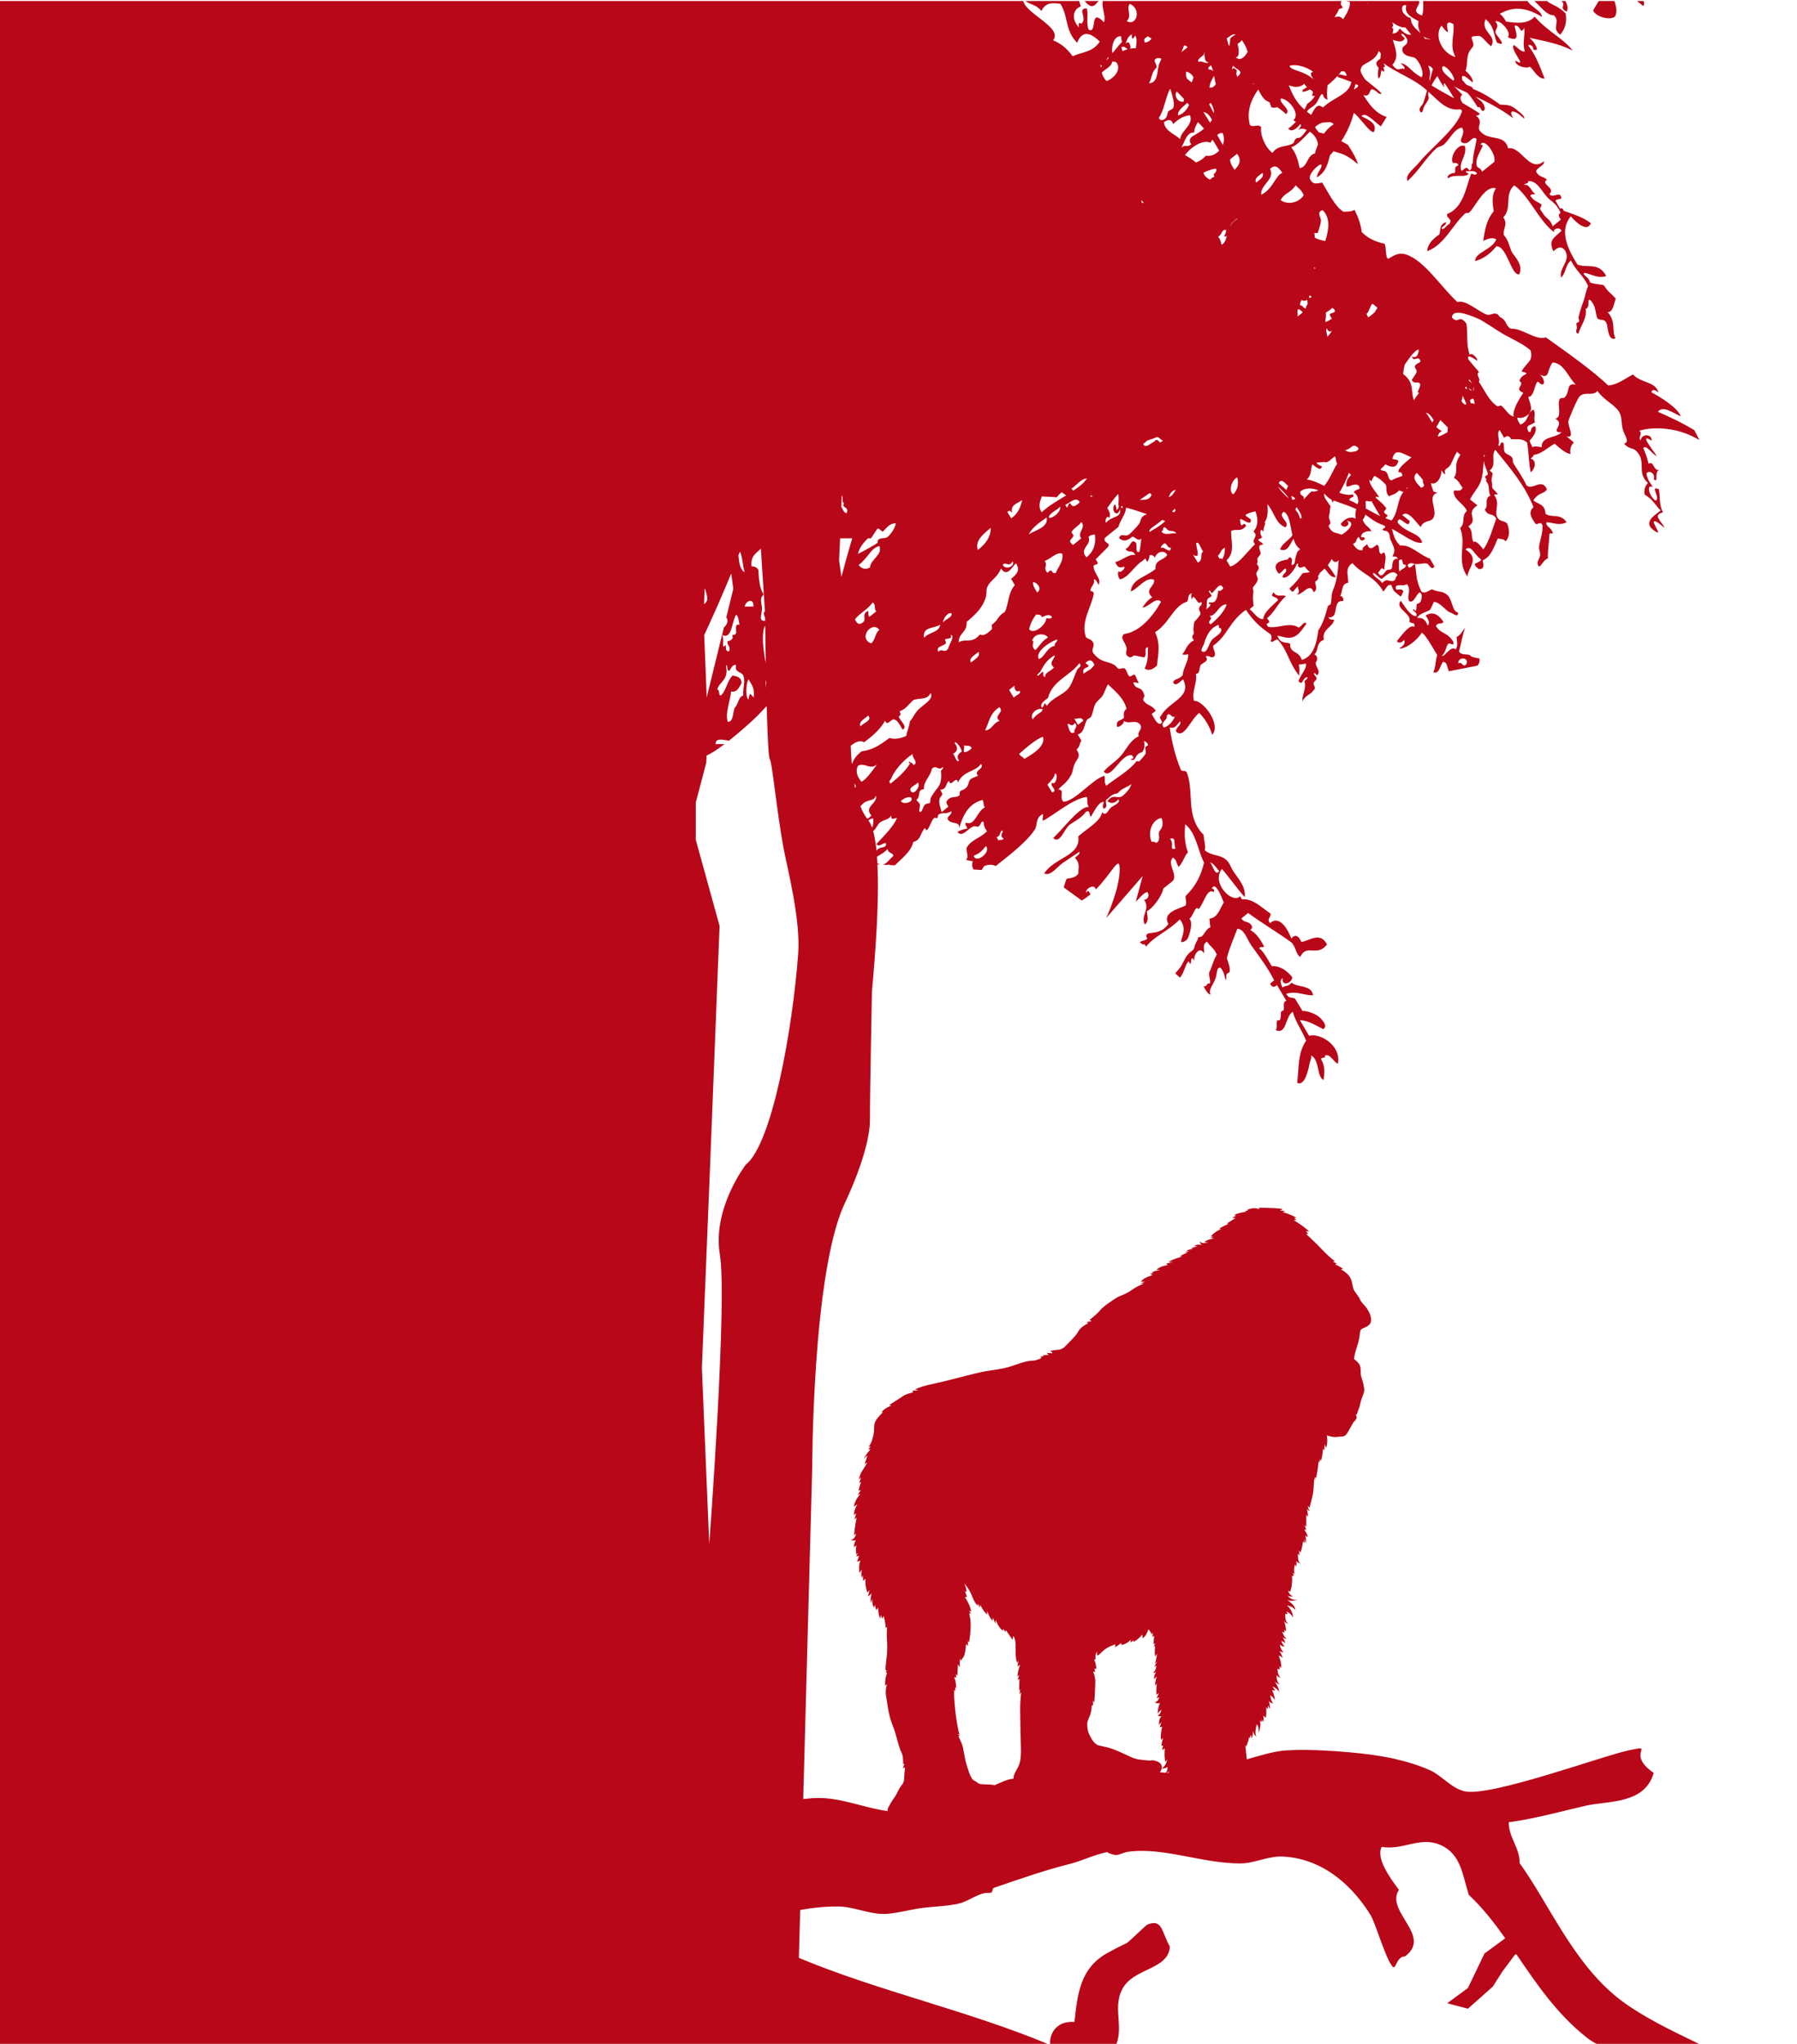 <?xml version="1.0" encoding="UTF-8" standalone="no"?>
<!-- Created with Inkscape (http://www.inkscape.org/) -->

<svg
   xmlns:dc="http://purl.org/dc/elements/1.1/"
   xmlns:cc="http://creativecommons.org/ns#"
   xmlns:rdf="http://www.w3.org/1999/02/22-rdf-syntax-ns#"
   xmlns:svg="http://www.w3.org/2000/svg"
   xmlns="http://www.w3.org/2000/svg"
   xmlns:sodipodi="http://sodipodi.sourceforge.net/DTD/sodipodi-0.dtd"
   xmlns:inkscape="http://www.inkscape.org/namespaces/inkscape"
   width="203.136mm"
   height="230.992mm"
   viewBox="0 0 203.136 230.992"
   version="1.1"
   id="svg2009"
   inkscape:version="0.92.2 (5c3e80d, 2017-08-06)"
   sodipodi:docname="rood.svg">
  <defs
     id="defs2003">
    <clipPath
       id="clipPath1206"
       clipPathUnits="userSpaceOnUse">
      <path
         inkscape:connector-curvature="0"
         id="path1204"
         d="m 36,330.236 h 87.249 v 99.212 H 36 Z" />
    </clipPath>
  </defs>
  <sodipodi:namedview
     id="base"
     pagecolor="#ffffff"
     bordercolor="#666666"
     borderopacity="1.0"
     inkscape:pageopacity="0.0"
     inkscape:pageshadow="2"
     inkscape:zoom="0.49497475"
     inkscape:cx="251.75667"
     inkscape:cy="302.27058"
     inkscape:document-units="mm"
     inkscape:current-layer="layer1"
     showgrid="false"
     fit-margin-top="0"
     fit-margin-left="0"
     fit-margin-right="0"
     fit-margin-bottom="0"
     inkscape:window-width="1920"
     inkscape:window-height="1001"
     inkscape:window-x="-9"
     inkscape:window-y="-9"
     inkscape:window-maximized="1" />
  <g
     inkscape:label="Laag 1"
     inkscape:groupmode="layer"
     id="layer1"
     transform="translate(-6.533,-7.357)">
    <g
       id="g1200"
       transform="matrix(2.328,0,0,-2.328,-77.284,1007.226)">
      <g
         clip-path="url(#clipPath1206)"
         id="g1202">
        <g
           transform="translate(82.378,347.602)"
           id="g1208">
          <path
             inkscape:connector-curvature="0"
             id="path1210"
             style="fill:#b80718;fill-opacity:1;fill-rule:nonzero;stroke:none"
             d="m 0,0 0.057,-0.067 c 0,0.325 -0.101,0.549 -0.101,0.549 L 0.057,0.448 0.046,0.638 0.113,0.537 C 0.123,0.795 0.145,1.118 0.145,1.118 0.156,1.029 0.245,0.962 0.245,0.962 0.202,1.086 0.258,1.444 0.258,1.444 0.224,1.365 0.312,1.265 0.312,1.265 0.312,1.399 0.426,1.399 0.468,1.6 0.515,1.801 0.536,2.08 0.536,2.08 L 0.626,1.991 V 2.237 L 0.683,2.159 C 0.714,2.393 0.76,2.63 0.76,2.998 c 0,0.368 -0.077,0.56 -0.077,0.56 L 0.771,3.569 0.683,3.691 0.782,3.67 C 0.728,4.004 0.479,4.363 0.479,4.363 H 0.583 C 0.536,4.531 0.479,4.643 0.479,4.643 L 0.558,4.62 c 0,0.201 -0.11,0.403 -0.11,0.403 0,0 0.088,-0.078 0.246,-0.336 C 0.85,4.429 0.873,4.161 1.108,3.938 L 1.119,4.061 1.198,3.848 1.23,3.983 c 0,0 0.113,-0.269 0.324,-0.47 l 0.01,0.178 c 0,0 0.068,-0.279 0.26,-0.48 l 0.011,0.155 0.124,-0.29 0.01,0.19 c 0,0 0.121,-0.357 0.345,-0.535 L 2.347,2.818 2.438,2.674 2.474,2.752 c 0,0 0.21,-0.313 0.324,-0.469 L 2.82,2.472 c 0,0 0.11,-0.088 0.121,-0.392 C 2.951,1.778 2.919,1.387 3.019,1.164 l 0.056,0.134 c 0,0 -0.011,-0.157 -0.045,-0.313 l 0.124,0.09 c 0,0 -0.124,-0.381 -0.124,-0.572 L 3.121,0.594 3.041,0.347 3.132,0.382 c 0,0 -0.024,-0.27 -0.011,-0.571 l 0.054,0.078 -0.054,-0.247 0.09,0.102 c 0,0 -0.036,-0.315 -0.046,-0.626 -0.011,-0.315 0.01,-0.662 0.01,-1.041 0,-0.381 0.025,-0.85 0.025,-1.164 0,0 0.011,-0.413 -0.079,-0.66 C 3.03,-3.992 2.886,-4.159 2.852,-4.327 2.843,-4.362 2.841,-4.405 2.841,-4.45 2.747,-4.466 2.65,-4.479 2.577,-4.503 2.342,-4.576 2.135,-4.674 1.929,-4.769 1.569,-4.701 1.23,-4.768 1.108,-4.664 0.952,-4.529 0.974,-4.607 0.861,-4.495 0.725,-4.359 0.615,-3.948 0.536,-3.69 0.459,-3.434 0.415,-2.963 0.326,-2.751 0.235,-2.538 0.167,-2.393 0.167,-2.393 l 0.068,0.045 -0.122,0.056 0.1,-0.012 c -0.113,0.392 -0.192,0.997 -0.235,1.5 -0.046,0.503 -0.011,0.67 -0.011,0.67 l 0.054,-0.067 z m 6.611,-1.174 c 0.043,0.246 0.021,0.28 0.021,0.28 L 6.699,-0.905 C 6.71,-0.793 6.688,-0.658 6.688,-0.658 L 6.756,-0.761 C 6.789,-0.492 6.8,-0.078 6.81,0.213 6.821,0.503 6.699,0.75 6.699,0.75 L 6.8,0.716 6.767,0.907 6.857,0.862 c 0,0.292 -0.112,0.482 -0.112,0.482 L 6.821,1.321 C 6.789,1.589 6.9,1.712 6.9,1.712 v -0.19 c 0,0 0.056,-0.011 0.258,0.201 C 7.361,1.936 7.784,2.07 7.784,2.07 L 7.774,1.924 8.066,2.125 8.086,2.037 C 8.343,2.08 8.545,2.294 8.545,2.294 L 8.513,2.159 8.68,2.26 8.655,2.182 C 8.879,2.283 9.093,2.541 9.093,2.541 L 9.114,2.361 C 9.295,2.472 9.395,2.809 9.395,2.809 9.395,2.774 9.519,2.685 9.53,2.55 l 0.057,0.09 c 0,0 0.033,-0.156 -0.014,-0.213 l 0.101,0.045 c 0,0 -0.033,-0.212 -0.033,-0.402 L 9.719,2.116 9.652,1.947 9.719,1.981 c 0,0 -0.045,-0.303 0,-0.504 l 0.089,0.135 c 0,0 -0.043,-0.325 -0.1,-0.494 L 9.819,1.241 9.674,0.974 9.776,1.029 c 0,0 -0.025,-0.268 -0.167,-0.357 0,0 0.131,0 0.188,0.067 0,0 -0.145,-0.113 -0.134,-0.369 0,0 0.077,0.089 0.145,0.145 0,0 -0.1,-0.179 -0.089,-0.469 l 0.078,0.133 c 0,0 -0.032,-0.302 -0.021,-0.558 l 0.122,0.078 -0.111,-0.247 0.131,0.045 c 0,0 -0.065,-0.246 -0.232,-0.246 0,0 0.147,-0.09 0.268,-0.023 0,0 -0.121,-0.257 -0.11,-0.535 0,0 0.042,0.11 0.178,0.199 0,0 -0.047,-0.233 -0.178,-0.278 0,0 0.066,-0.068 0.188,-0.033 0,0 -0.157,-0.114 -0.122,-0.425 l 0.112,0.144 -0.079,-0.258 0.113,0.023 c 0,0 -0.091,-0.369 -0.056,-0.638 l 0.099,0.091 c 0,0 -0.077,-0.28 -0.077,-0.369 h 0.077 l -0.043,-0.213 0.133,0.078 c 0,0 -0.044,-0.369 0.024,-0.659 l 0.089,0.122 c 0,0 -0.036,-0.301 -0.27,-0.435 0.022,0.125 -0.016,0.256 -0.179,0.323 -0.323,0.135 -0.28,0.034 -0.504,0.068 -0.21,0.031 -0.49,0.011 -0.815,0.167 -0.326,0.157 -0.703,0.324 -0.895,0.391 -0.19,0.068 -0.391,0.112 -0.626,0.158 -0.235,0.045 -0.391,0.324 -0.492,0.536 -0.102,0.213 -0.102,0.392 -0.102,0.537 0,0.146 0.146,0.359 0.192,0.604 m 3.621,-2.992 c -0.094,0.004 -0.187,0.015 -0.281,0.023 0.038,0.054 0.068,0.117 0.081,0.185 0,0 0.135,-0.022 0.291,0.066 0,0 0.003,-0.17 -0.091,-0.274 m 0.181,0.108 c 0,0 -0.033,-0.056 -0.062,-0.118 -0.028,0 -0.057,0.006 -0.085,0.007 0.045,0.012 0.111,0.038 0.147,0.111 m -22.572,57.36 h 0.026 c 0.068,-0.273 0.214,-0.577 -0.054,-0.731 z m 1.392,0.005 -0.342,-1.392 c 0.131,-0.147 0.026,-0.372 -0.116,-0.484 l -0.835,-3.397 c -0.031,0.935 -0.088,2.207 -0.121,3.024 0.456,0.989 0.902,1.99 1.314,2.998 z m 0.304,-1.745 c -0.277,0.091 -0.136,-0.332 -0.167,-0.397 -0.096,-0.202 -0.215,0.03 -0.167,-0.194 0.022,-0.102 -0.153,-0.215 -0.25,-0.199 -0.033,-0.236 0.153,-0.208 0.083,-0.487 -0.178,-0.046 -0.162,0.139 -0.167,0.292 -0.26,-0.224 -0.043,0.179 -0.173,0.492 0.467,-0.247 0.459,0.641 0.674,0.985 0.125,-0.088 0.119,-0.317 0.167,-0.492 m 0.017,3.556 c 0.13,-0.272 0.135,-0.689 0.229,-1.002 -0.223,0.124 -0.269,0.469 -0.302,0.817 0.025,0.062 0.05,0.123 0.073,0.185 m 0.656,-2.671 h -0.424 c 0.032,0.263 0.448,0.462 0.424,0 m 0.361,2.815 0.197,-3.037 c -0.019,-0.02 -0.031,-0.049 -0.053,-0.072 -0.009,-0.108 0.034,-0.16 0.059,-0.236 0,-0.044 0.003,-0.095 0.008,-0.157 -0.351,-0.053 -0.154,0.339 -0.154,0.591 0,0.228 -0.159,0.475 0.084,0.685 -0.192,0.266 -0.243,0.703 -0.257,1.177 -0.054,0.132 -0.18,0.182 -0.337,0.194 -0.054,0.526 0.248,0.631 0.453,0.855 m 0.146,-3.892 c 0.014,0.061 0.035,0.107 0.065,0.151 0.006,-0.446 0.014,-1.106 0.027,-1.825 -0.089,0.503 -0.208,1.155 -0.092,1.674 m 0.116,-2.883 c -0.008,0.074 -0.019,0.152 -0.027,0.23 -0.006,0.073 0.005,0.131 0.019,0.168 0.003,-0.132 0.003,-0.266 0.008,-0.398 m -0.863,0.429 c 0.133,-0.239 0.32,-0.406 0.249,-0.886 -0.226,0.291 -0.19,0.164 -0.249,-0.1 -0.167,0.137 -0.108,0.835 0,0.986 m -1.098,0.684 c 0.081,-0.005 0.064,-0.124 0.082,-0.198 0.11,-0.274 0.176,0.307 0.419,0.198 -0.11,-0.352 0.268,-0.317 0.34,-0.491 0.124,-0.313 -0.018,-0.51 0.003,-0.981 -0.253,-0.061 -0.235,-0.451 -0.418,-0.591 -0.1,-0.247 -0.038,-0.677 -0.335,-0.688 -0.134,0.421 0.11,0.971 0.164,1.472 0.314,-0.041 0.381,0.212 0.503,0.395 0.011,0.308 -0.218,0.336 -0.424,0.387 -0.272,-0.237 -0.308,-0.748 -0.586,-0.976 -0.124,0.019 -0.029,0.29 -0.167,0.29 0.11,0.421 0.577,0.438 0.419,1.183 m 2.134,-4.564 c 0.113,-0.13 0.334,-2.526 0.672,-4.343 0.169,-0.904 0.826,-3.426 0.707,-5.084 -0.27,-3.647 -1.26,-9.239 -2.545,-10.254 0,0 -1.634,-2.122 -1.26,-4.36 0.373,-2.233 -0.515,-14.064 -0.515,-14.064 l -0.358,8.558 0.403,9.924 0.456,11.533 -1.156,4.182 v 1.803 l 0.511,1.941 c 0,0 0.003,0.139 0.014,0.339 0.224,0.107 0.512,0.29 0.874,0.561 -0.142,0 -0.294,-0.009 -0.433,-0.005 -0.023,0.328 0.391,0.209 0.646,0.167 0.292,0.235 0.629,0.517 1.021,0.87 0.299,0.268 0.561,0.543 0.811,0.815 0.039,-1.352 0.087,-2.509 0.152,-2.583 m 3.414,10.726 h 0.587 c -0.185,-0.624 -0.361,-1.251 -0.524,-1.874 l -0.113,0.8 z m 0.08,2.1 c 0.011,-0.04 0.022,-0.074 0.036,-0.101 -0.006,-0.094 -0.003,-0.185 0.023,-0.277 0.02,0 0.038,0.003 0.049,0.003 -0.003,-0.036 -0.013,-0.071 -0.038,-0.117 0.035,-0.155 0.267,-0.085 0.17,-0.391 -0.153,0.025 -0.186,0.193 -0.263,0.31 z m 1.509,-5.21 c 0.183,-0.177 0.026,-0.273 0.161,-0.439 -0.107,-0.086 -0.218,-0.174 -0.326,-0.266 -0.092,0.108 -0.019,0.185 -0.07,0.286 -0.292,-0.12 -0.119,-0.333 -0.192,-0.496 -0.183,-0.201 -0.332,-0.17 -0.442,0.093 0.277,0.341 0.552,0.41 0.869,0.822 m -0.243,3.11 h 0.156 l 0.299,0.456 c 0.105,0.058 0.176,-0.116 0.271,-0.13 0.286,0.273 0.312,0.376 0.637,0.406 -0.058,-0.267 -0.228,-0.507 -0.389,-0.654 -0.125,-0.109 -0.27,-0.039 -0.418,-0.116 -0.116,-0.054 -0.056,-0.153 -0.089,-0.181 -0.082,-0.08 -0.686,-0.407 -0.945,-0.54 0.047,0.276 0.248,0.521 0.478,0.759 m 0.107,-1.41 c -0.21,-0.126 -0.391,-0.085 -0.555,0.109 0.501,0.395 0.564,0.801 1.006,0.927 0.183,-0.416 -0.442,-0.663 -0.451,-1.036 m 0.449,-3.036 c -0.229,-0.198 -0.168,-0.453 -0.395,-0.656 -0.657,0.251 0.047,1.13 0.395,0.656 m -0.54,-4.161 c 0.224,-0.247 -0.254,-0.351 -0.37,-0.529 -0.122,0.227 0.192,0.362 0.37,0.529 m 1.484,-0.043 c 0.127,0.059 0.087,0.158 0.04,0.255 0.297,0.101 0.343,0.228 0.656,0.533 0.308,0.139 0.677,-0.022 0.855,0.355 0.157,-0.343 -0.366,-0.543 -0.648,-0.865 -0.145,-0.165 -0.239,-0.387 -0.368,-0.524 -0.006,-0.242 -0.144,-0.46 -0.168,-0.7 C -2.655,46.042 -2.929,45.987 -3.185,46.069 -3.7,45.687 -4,45.494 -4.549,45.416 -4.758,45.241 -4.928,45.05 -4.982,44.839 c -0.011,0 -0.023,0.006 -0.034,0.006 -0.025,0.307 -0.042,0.599 -0.049,0.848 0.236,0.182 0.459,0.29 0.644,0.167 0.455,0.326 0.821,0.673 1.024,1.052 0.105,-0.325 0.329,0.157 0.464,0.043 0.151,-0.029 0.264,-0.282 0.385,-0.481 0.284,0.139 -0.135,0.425 -0.186,0.638 m 2.016,4.456 c -0.068,-0.403 -0.547,-0.342 -0.788,-0.638 -0.081,0.555 0.456,0.435 0.788,0.638 m 0.545,0.558 c 0.072,-0.199 -0.305,-0.296 -0.416,-0.451 0.024,0.193 0.21,0.49 0.416,0.451 m -0.154,-1.711 c -0.197,-0.274 -0.299,0.042 -0.483,-0.162 -0.149,0.255 0.248,0.281 0.351,0.394 0.054,0.063 -0.047,0.186 -0.027,0.204 0.054,0.067 0.402,0 0.264,0.217 0.262,-0.022 -0.086,-0.47 -0.105,-0.653 m 0.31,-4.602 c 0,0.193 0.346,-0.236 0.34,-0.405 -0.183,-0.119 -0.266,-0.256 -0.127,-0.439 -0.134,-0.132 -0.19,0.242 -0.294,0.327 0.227,0.127 0.257,0.301 0.081,0.517 m 0.581,5.893 c 0.487,0.397 0.793,0.729 0.934,1.205 0.054,0.19 -0.006,0.345 0.083,0.519 0.146,0.304 0.491,0.437 0.65,0.868 0.303,-0.458 0.542,0.09 0.723,0.247 0.237,-0.313 0.033,-0.54 -0.232,-0.751 L 2.903,53.491 C 2.56,53.09 2.619,52.613 2.418,52.188 2.088,52.012 2.085,51.767 1.802,51.581 1.745,51.501 1.85,51.394 1.761,51.319 1.561,51.135 1.368,50.992 1.214,51.099 0.814,50.617 0.539,50.925 0.18,50.713 c -0.018,0.452 0.418,0.476 0.384,0.993 m 1.17,4.563 c 0.005,-0.401 -0.21,-0.756 -0.626,-1.073 -0.151,0.433 0.24,0.756 0.626,1.073 M 2.8,54.646 C 2.933,54.395 2.438,54.198 2.314,54.48 2.495,54.646 2.597,54.322 2.8,54.646 M 2.769,56.992 C 2.69,57.383 2.945,57.409 3.265,57.618 3.173,57.305 3.103,56.991 2.727,56.73 c -0.062,0.106 -0.121,0.207 -0.186,0.305 0.098,0.12 0.163,0.042 0.228,-0.043 m 1.427,24.37 c 0.199,0.436 0.561,0.394 0.92,0.348 0.402,-0.632 0.199,-1.256 0.81,-1.895 0.204,0.511 0.541,0.614 1.103,0.061 -0.345,-0.531 -0.869,-0.5 -1.32,-0.712 -0.27,0.38 -0.553,0.608 -0.947,0.776 0.518,0.64 -1.519,1.349 -1.452,2.006 0.348,-0.35 0.521,-0.176 0.886,-0.584 m -0.033,2.279 0.065,0.036 c 0.038,0.021 0.081,0.027 0.138,0.025 0.131,-0.196 -0.198,-0.373 0.016,-0.568 0.397,-0.01 -0.098,0.773 0.507,0.552 C 4.765,83.313 5.065,82.93 4.746,82.562 4.449,82.469 4.363,83.026 4.214,82.86 4.446,82.764 4.145,82.268 3.995,82.486 c 0.046,0.157 -0.201,0.32 -0.247,0.475 0.35,0.019 0.221,0.511 0.415,0.68 M 6.109,81.586 C 5.99,81.938 5.709,82.78 6.308,82.802 6.257,82.492 6.111,82.183 6.274,81.867 6.818,81.186 6.858,82.01 7.202,81.934 7.058,81.563 7.347,81.18 7.234,80.812 6.506,81.57 6.929,80.226 6.489,80.454 6.359,80.801 6.481,81.14 6.402,81.486 5.895,81.5 6.456,81.011 6.133,80.742 5.974,80.844 5.995,80.703 6.017,80.562 5.634,80.976 5.722,81.443 6.109,81.586 m 1.611,2.68 c 0.12,-0.748 0.091,-1.437 -0.534,-1.765 0.286,0.206 -0.19,0.44 -0.133,0.657 0.756,-0.173 0.184,1.055 0.667,1.108 m 0.346,-4.137 c 0,-0.147 0.02,-0.22 0.053,-0.26 C 8.067,79.816 8.016,79.767 7.97,79.711 7.86,79.581 7.758,79.444 7.644,79.316 7.571,79.63 7.72,80.188 8.066,80.129 m 0.518,0.105 c 0,0.002 -0.009,-0.197 0.02,-0.205 0.06,-0.02 0.1,0.064 0.147,0.147 0.108,-0.209 0.054,-0.419 0.029,-0.627 -0.094,0.012 -0.184,0 -0.27,-0.016 0.04,0.155 -0.076,0.449 -0.232,0.229 0.105,0.306 0.137,0.352 0.306,0.472 m -0.096,1.48 c 0.615,-0.307 0.284,-1.122 -0.15,-0.84 0.277,0.27 -0.046,0.564 0.15,0.84 M 9.449,57.961 9.547,57.881 C 9.425,57.587 9.19,57.63 8.969,57.629 c 0.156,0.097 0.315,0.212 0.48,0.332 M 9.16,72.05 C 9.134,72.049 9.106,72.034 9.08,72.049 9.055,72.088 9.045,72.13 9.045,72.173 9.091,72.135 9.134,72.093 9.16,72.05 m 0.195,8.083 C 9.406,80.114 9.471,80.068 9.541,80.02 9.46,79.904 9.314,79.815 9.207,79.835 c -0.076,0.22 0.067,0.213 0.148,0.298 m 0.348,-1.134 c 0.033,0.024 0.062,0.047 0.091,0.071 0.068,0.011 0.144,0.004 0.22,-0.017 C 10.005,78.926 9.895,78.82 9.886,78.695 9.81,78.413 9.846,77.852 9.414,77.856 c 0.159,0.232 0.108,0.51 0.343,0.728 0.113,0.114 -0.114,0.293 -0.054,0.415 m 0.755,-1.428 c 0.071,-0.245 0.221,-0.653 0.145,-0.897 -0.031,-0.096 -0.221,-0.123 -0.263,-0.215 -0.038,-0.085 -0.035,-0.41 -0.346,-0.392 -0.051,0.029 -0.084,0.062 -0.099,0.108 0.261,0.371 0.301,0.904 0.529,1.375 0.012,0.008 0.023,0.014 0.034,0.021 m 0.306,-0.113 c 0.119,-0.12 0.239,-0.242 0.353,-0.367 0,-0.041 -0.011,-0.077 -0.011,-0.123 -0.223,-0.086 -0.507,0.232 -0.342,0.49 m 0.283,2.028 c 0.023,0.07 0.046,0.136 0.068,0.197 0.059,0.005 0.117,-0.013 0.172,-0.073 -0.002,-0.004 -0.002,-0.012 -0.002,-0.015 -0.104,-0.077 -0.206,-0.166 -0.303,-0.236 0.024,0.043 0.048,0.085 0.065,0.127 m 0.531,-1.344 c -0.024,-0.095 -0.054,-0.174 -0.092,-0.251 -0.073,0.062 -0.142,0.12 -0.226,0.186 -0.046,0.116 -0.057,0.232 -0.043,0.344 0.13,-0.038 0.256,-0.086 0.361,-0.279 m 0.216,-2.174 c 0.105,-0.105 0.208,-0.213 0.297,-0.32 -0.194,-0.163 -0.41,-0.284 -0.559,-0.369 -0.151,-0.101 -0.17,-0.236 -0.065,-0.389 -0.177,-0.172 -0.304,0.011 -0.482,-0.168 0.142,0.221 0.264,0.789 0.628,0.738 -0.002,0.183 0.086,0.35 0.181,0.508 m 0.318,3.396 c 0.011,0 0.014,-0.005 0.017,-0.005 -0.003,-0.062 -0.017,-0.122 -0.028,-0.181 0.011,-0.014 0.022,-0.026 0.03,-0.035 -0.008,-0.113 0.006,-0.238 0.19,-0.285 -0.184,-0.077 -0.33,0.109 -0.509,0.035 -0.074,0.193 0.343,0.285 0.3,0.471 m 0.419,-0.924 c -0.06,0.062 -0.133,0.093 -0.207,0.078 -0.063,0.093 0.018,0.15 0.107,0.204 0.043,-0.09 0.08,-0.188 0.1,-0.282 m 0.132,-0.629 c -0.076,-0.11 -0.154,-0.195 -0.308,-0.167 0.009,0.205 0.116,0.39 0.224,0.572 0.022,-0.134 0.046,-0.267 0.084,-0.405 m 0.329,-2.373 c 0.089,-0.201 0.079,-0.406 0.011,-0.58 -0.056,0.098 -0.11,0.185 -0.152,0.271 -0.04,0.072 -0.083,0.14 -0.123,0.213 0.083,0.064 0.173,0.115 0.264,0.096 m 0.205,-5.005 c -0.051,-0.187 -0.108,-0.353 -0.259,-0.423 -0.033,0.127 -0.036,0.25 -0.164,0.393 0.229,0.135 0.159,0.38 0.394,0.325 -0.006,-0.109 -0.051,-0.214 -0.103,-0.31 0.041,-0.015 0.083,0 0.132,0.015 m 0.124,9.684 c 0.033,0.02 0.065,0.046 0.095,0.07 0.064,0.03 0.132,0.054 0.216,0.033 -0.087,-0.04 -0.176,-0.106 -0.265,-0.18 -0.024,-0.13 0.002,-0.268 -0.064,-0.383 -0.041,0.127 -0.079,0.247 -0.112,0.374 0.044,0.031 0.084,0.062 0.13,0.086 m 0.399,-0.35 c 0.096,0.056 0.161,0.114 0.206,0.18 0.137,-0.192 0.232,-0.383 0.281,-0.569 -0.152,-0.273 -0.351,-0.459 -0.586,-0.261 0.218,-0.024 0.161,0.412 0.099,0.65 m 1.018,20.066 c -0.243,-0.281 -0.591,0.151 -0.925,0.093 0.229,0.259 0.7,-0.023 0.925,-0.093 M 14.465,77.862 c 0.022,-0.008 0.047,-0.03 0.062,-0.048 -0.005,-0.005 -0.015,-0.005 -0.021,-0.014 -0.019,0.023 -0.024,0.042 -0.041,0.062 m 0.812,-0.941 c 0.025,-0.076 0.049,-0.155 0.087,-0.234 0.089,-0.033 0.185,-0.021 0.286,0.002 0.132,-0.084 0.27,-0.189 0.42,-0.336 0.279,0.243 -0.345,0.507 -0.253,0.757 0.386,0.013 0.98,-0.769 0.607,-1.047 0.047,-0.035 0.09,-0.06 0.127,-0.08 -0.105,-0.115 -0.227,-0.228 -0.374,-0.335 0.179,-0.192 0.391,-0.009 0.595,0.22 0.054,-0.045 0.031,-0.106 -0.102,-0.279 0.116,0.081 0.26,0.065 0.405,0.003 -0.071,-0.111 -0.154,-0.228 -0.275,-0.34 -0.102,-0.093 -0.155,-0.019 -0.241,-0.085 -0.107,-0.08 -0.067,-0.181 -0.153,-0.235 -0.289,-0.183 -0.742,-0.067 -0.991,-0.463 -0.345,0.257 -0.617,0.88 -0.548,1.25 -0.162,0.195 -0.388,-0.049 -0.553,0.116 -0.156,0.634 0.035,1.191 0.408,1.715 0.094,-0.172 0.184,-0.365 0.343,-0.512 0.073,-0.042 0.139,-0.078 0.212,-0.117 m 1.393,23.117 c -0.124,-0.147 -0.368,-0.162 -0.586,-0.199 -0.07,0.373 0.397,0.123 0.586,0.199 m 0.716,-21.629 c -0.034,-0.019 -0.065,-0.036 -0.101,-0.05 -0.029,-0.157 0.07,-0.198 0.106,-0.306 -0.478,0.433 -1.067,0.399 -1.152,0.638 0.226,0.109 0.787,0 1.147,-0.282 m 0.218,19.568 c -0.097,-0.013 -0.149,0.022 -0.17,0.098 -0.17,-0.062 -0.022,-0.497 -0.334,-0.392 0.066,0.151 0.388,0.827 0.504,0.294 m -0.003,1.372 c 0.205,-0.072 0.318,-0.953 -0.087,-0.876 0.146,0.16 0.068,0.569 0.087,0.876 m 0.502,0.594 c 0.096,-0.11 0.299,-0.11 0.507,-0.094 -0.239,-0.151 -0.009,-0.365 -0.25,-0.591 -0.068,-0.278 0.116,-0.258 0.08,-0.489 -0.313,0.153 -0.604,0.338 -0.587,0.88 0.074,0.107 0.306,0.03 0.25,0.294 m 1.517,0.006 c 0.091,-0.465 0.175,-0.883 0.002,-1.568 -0.416,-0.105 -0.453,-0.649 -0.842,-0.789 0.11,0.304 0.084,0.702 -0.251,0.489 0.03,1.012 0.176,1.881 1.091,1.868 m 0.337,-1.177 c 0.32,-0.016 0.294,-0.445 0.424,-0.687 -0.169,-0.133 -0.189,-0.434 -0.252,-0.686 -0.081,0.005 -0.067,0.121 -0.084,0.194 -0.185,-0.435 -0.007,-0.901 0.003,-1.271 -0.294,-0.022 -0.267,0.341 -0.42,0.487 0.008,0.17 0.269,0.807 -0.087,0.783 -0.213,-0.185 0.079,-0.342 -0.083,-0.587 -0.152,-0.026 -0.176,0.093 -0.084,0.095 -0.017,0.18 -0.284,0.064 -0.335,0.195 0.105,0.268 0.372,0.352 0.329,0.786 0.198,-0.058 0.224,-0.319 0.424,-0.391 0.51,0.128 0.315,0.673 0.165,1.082 m 0.037,-16.745 c 0.019,0.04 0.044,0.081 0.104,0.121 0.031,-0.015 0.051,-0.032 0.082,-0.041 -0.056,-0.043 -0.118,-0.069 -0.186,-0.08 m 0.041,-0.322 c -0.005,0.016 -0.011,0.027 -0.016,0.045 0.008,-0.011 0.019,-0.013 0.029,-0.027 -0.003,-0.006 -0.008,-0.009 -0.013,-0.018 m -0.319,12.357 c -0.309,0.475 0.051,1.156 -0.255,1.666 -0.014,0.245 0.128,0.308 0.167,0.487 0.218,-0.044 0.102,-0.485 0.085,-0.878 -0.002,-0.127 0.088,-0.163 0.088,-0.197 0.002,-0.146 -0.104,-0.185 -0.085,-0.295 0.025,-0.183 0.346,-0.531 0,-0.489 0.057,-0.294 0.181,0.092 0.335,0 0.033,-0.253 -0.114,-0.325 -0.335,-0.294 M 19.368,77.55 c 0.031,0.087 0.057,0.173 0.084,0.264 0.046,-0.018 0.083,-0.036 0.125,-0.059 C 19.56,77.643 19.47,77.609 19.368,77.55 m -0.753,0.705 c 0.046,0.061 0.101,0.119 0.147,0.185 0.054,-0.001 0.105,-0.012 0.156,-0.012 0.294,-0.424 -0.173,-0.065 -0.303,-0.173 m -0.083,17.863 c -0.087,0.562 0.348,0.51 0.337,0.981 0.127,-0.219 -0.016,-0.955 -0.337,-0.981 m 0.116,-14.66 c 0.068,0.015 0.132,0.039 0.185,0.07 -0.045,0.056 -0.077,0.114 -0.107,0.167 0.048,0.185 0.062,0.372 0.03,0.566 0.073,-0.008 0.14,-0.039 0.205,-0.084 -0.057,-0.069 -0.176,-0.114 -0.081,-0.281 0.041,-0.06 0.295,-0.079 0.295,-0.098 0.007,-0.246 -0.082,-0.449 -0.328,-0.836 -0.19,0.201 -0.288,0.103 -0.416,0.105 0.085,0.127 0.163,0.256 0.217,0.391 m -0.537,16.519 c 0.478,-0.062 0.054,-0.252 0.084,-0.585 -0.186,0.013 -0.039,0.414 -0.084,0.585 m -0.669,-1.863 c 0.04,0.077 0.086,0.159 0.083,0.294 0.354,-0.38 0.159,0.464 0.5,0.392 -0.132,-0.304 0.075,-0.992 -0.333,-0.983 0.184,0.205 0.036,0.373 -0.25,0.297 m -0.005,1.765 c 0.201,0.039 0.181,-0.18 0.42,-0.093 0.03,-0.397 0,-0.718 -0.25,-0.788 0.011,-0.243 0.158,-0.302 0,-0.49 -0.125,0.085 -0.125,0.315 -0.17,0.487 0.07,0.087 0.235,0.06 0.253,0.199 0.047,0.381 -0.485,0.384 -0.253,0.685 M 17.228,77.552 c 0.124,-0.073 0.206,-0.094 0.098,-0.299 0.051,-0.012 0.097,-0.019 0.145,-0.016 -0.076,-0.133 -0.186,-0.265 -0.362,-0.377 -0.045,-0.098 -0.094,-0.194 -0.142,-0.286 -0.448,0.398 -0.602,0.789 -0.761,1.181 0.297,-0.112 0.555,-0.116 0.755,0.075 0.04,-0.078 0.085,-0.132 0.133,-0.175 -0.122,-0.056 -0.22,-0.096 -0.235,-0.214 0.113,-0.002 0.238,0.038 0.369,0.111 m 1.82,-0.028 c -0.271,-0.305 -0.793,-0.48 -1.161,-0.826 -0.008,-0.009 -0.017,-0.02 -0.028,-0.029 0,0.005 0.003,0.009 0.003,0.012 -0.309,0.236 -0.42,-0.119 -0.569,-0.361 -0.075,0.052 -0.145,0.102 -0.204,0.151 0.008,0.017 0.013,0.037 0.026,0.049 0.095,0.127 0.273,0.185 0.392,0.324 0.165,0.182 0.312,0.764 0.397,0.318 0.002,0.007 0.002,0.008 0.007,0.023 0.024,-0.047 0.07,-0.093 0.172,-0.137 -0.034,0.237 -0.02,0.474 0.003,0.707 0.181,0.14 0.354,0.304 0.514,0.484 -0.014,-0.019 -0.025,-0.043 -0.025,-0.078 0.227,-0.081 0.442,-0.151 0.672,-0.246 -0.032,-0.127 -0.078,-0.258 -0.199,-0.391 m -1.135,-2.118 c -0.085,0.025 -0.17,0.051 -0.25,0.062 -0.087,0.101 -0.149,0.186 -0.181,0.264 0.159,0.131 0.315,0.223 0.459,0.217 0.088,-0.006 0.318,0.085 0.445,-0.091 -0.178,-0.098 -0.337,-0.261 -0.473,-0.452 m -0.436,-0.961 c -0.411,-0.098 -0.329,-0.637 -0.742,-0.716 -0.079,0.326 -0.122,0.644 -0.413,1.022 0.26,0.053 0.586,0.433 0.909,0.753 0.214,-0.151 0.384,-0.392 0.389,-0.633 -0.062,-0.145 -0.112,-0.292 -0.143,-0.426 M 17.31,67.464 c -0.046,-0.014 -0.09,-0.032 -0.133,-0.039 0.022,0.038 0.036,0.084 0.028,0.127 0.077,-0.011 0.102,-0.043 0.105,-0.088 m 0.507,-8.216 c -0.51,0.241 -0.162,0.182 0.135,0.221 0.14,-0.078 0.323,0.155 0.49,0.275 0.09,-0.128 0.017,-0.224 0.117,-0.356 -0.184,-0.272 -0.364,-0.77 -0.632,-1.079 -0.297,0.144 -0.591,0.282 -0.847,0.305 0.252,0.243 0.178,0.495 0.27,0.74 0.192,-0.143 0.407,-0.348 0.467,-0.106 m -0.38,9.664 c 0.026,-0.012 0.045,-0.028 0.067,-0.047 -0.027,-0.006 -0.055,-0.006 -0.076,-0.008 0,0.017 0.006,0.035 0.009,0.055 m 0.185,1.695 c 0.05,0.179 0.127,0.385 0.146,0.566 0.014,0.15 -0.237,0.437 0.082,0.518 0.399,-0.379 0.293,-0.98 0.131,-1.492 -0.164,0.018 -0.334,0.068 -0.513,0.155 0,0.002 0.003,0.007 0.003,0.014 0.003,0.024 -0.026,0.205 -0.026,0.205 0.023,0.048 0.159,-0.039 0.177,0.034 m 0.689,-4.756 c -0.062,-0.107 -0.144,-0.209 -0.229,-0.307 -0.025,0.169 -0.09,0.309 -0.033,0.419 0.07,-0.161 0.15,-0.213 0.262,-0.112 m 0.051,1.068 c 0.264,-0.214 -0.164,-0.22 -0.167,-0.279 0,-0.046 0.043,-0.128 0.105,-0.216 C 18.195,66.355 18.094,66.3 17.989,66.26 l -0.011,0.013 c 0.003,0.13 0.054,0.251 0.028,0.385 0,0.024 0.005,0.053 0.005,0.075 0.108,0.05 0.21,0.12 0.307,0.217 0.014,-0.016 0.025,-0.017 0.044,-0.031 m 1.119,-9.741 c -0.042,-0.156 -0.065,-0.313 -0.018,-0.454 -0.216,0.076 -0.449,0.082 -0.729,-0.25 0.046,-0.282 0.535,-0.113 0.308,0.139 0.464,-0.078 0.006,-0.53 -0.272,-0.677 -0.289,0.12 -0.433,0.059 -0.583,0.323 -0.119,0.188 0.051,0.131 0.037,0.258 -0.026,0.211 -0.113,0.18 -0.045,0.412 0.02,0.095 0.02,0.226 0.056,0.383 -0.172,0.275 -0.342,0.432 -0.311,0.62 0.111,-0.105 0.227,-0.237 0.343,-0.288 0.008,-0.002 0.011,-0.002 0.011,-0.007 0.022,-0.049 0.037,-0.096 0.043,-0.139 0.025,0.031 0.05,0.066 0.073,0.1 0.362,-0.147 0.734,-0.247 1.087,-0.42 m -0.359,1.758 c 0.036,-0.031 0.071,-0.063 0.107,-0.097 -0.15,-0.152 -0.255,-0.294 -0.223,-0.56 0.211,-0.025 0.343,0.176 0.586,0.054 0.022,-0.034 0.039,-0.071 0.048,-0.107 0.003,-0.013 0.003,-0.026 0.006,-0.044 -0.086,-0.084 -0.213,-0.048 -0.283,-0.189 0.226,-0.152 0.178,-0.291 0.226,-0.433 -0.012,-0.05 -0.026,-0.097 -0.043,-0.144 -0.132,0.074 -0.272,0.148 -0.404,0.202 0.051,0.198 0.319,0.097 0.164,0.278 -0.188,-0.057 -0.413,-0.008 -0.649,0.077 0.19,0.313 0.345,0.633 0.465,0.963 m -0.175,1.111 c 0.022,0.006 0.049,0.006 0.067,0.014 0.268,0.081 0.3,0.354 0.578,0.077 -0.011,-0.175 -0.235,-0.163 -0.363,-0.189 -0.099,0.003 -0.19,0.014 -0.282,0.091 z m 1.276,-3.945 c -0.131,0.259 -0.306,0.229 -0.428,0.554 0.065,0.082 0.102,0.167 0.127,0.257 0.177,-0.129 0.361,-0.262 0.525,-0.361 0.138,-0.075 0.276,-0.125 0.413,-0.178 0.006,-0.025 0.022,-0.054 0.028,-0.079 0,-0.014 -0.141,-0.09 -0.133,-0.103 0.04,-0.09 0.198,-0.04 0.267,-0.124 0.124,-0.151 0.062,-0.235 0.116,-0.358 0.138,-0.329 0.297,-0.499 0.101,-0.821 0.091,-0.049 0.199,0.042 0.266,-0.126 -0.337,0.06 -0.237,-0.399 -0.305,-0.471 -0.094,-0.108 -0.153,-0.017 -0.242,-0.085 -0.084,-0.06 -0.259,-0.445 -0.416,-0.112 0.159,0.143 0.119,0.312 0.307,0.141 -0.007,0.349 0.122,0.542 0.011,0.801 -0.048,0.108 -0.121,-0.061 -0.178,-0.034 -0.145,0.072 -0.046,0.347 -0.159,0.432 -0.08,0.082 -0.354,-0.416 -0.51,0.042 -0.099,-0.092 -0.272,-0.167 -0.218,-0.287 -0.178,-0.042 -0.332,0.06 -0.47,0.298 0.221,0.083 0.108,0.243 0.284,0.342 0.07,-0.176 0.153,-0.23 0.266,-0.124 0.076,0.097 -0.072,0.134 -0.153,0.096 -0.029,0.297 0.388,0.331 0.501,0.3 m 0,1.469 c 0.125,-0.243 0.284,-0.495 0.422,-0.734 -0.227,0.113 -0.462,0.24 -0.697,0.371 -0.005,0.12 -0.011,0.24 -0.011,0.356 0.103,0.04 0.181,-0.054 0.286,0.007 m 0.049,9.579 c 0.081,-0.065 0.163,-0.127 0.24,-0.197 -0.043,-0.073 -0.091,-0.147 -0.14,-0.223 -0.102,-0.09 -0.203,-0.175 -0.302,-0.245 -0.043,0.059 -0.076,0.123 -0.091,0.179 0.128,0.064 0.17,0.402 0.293,0.486 m 0.621,-7.796 c 0.281,-0.144 0.536,-0.222 0.637,0.166 -0.119,0.104 -0.186,0.042 -0.291,0.104 0.119,0.582 0.561,0.203 0.925,0.07 -0.183,-0.164 -0.726,-0.562 -0.619,-0.732 0.119,0.043 0.161,-0.043 0.179,-0.17 -0.168,-0.066 -0.357,-0.113 -0.539,-0.221 -0.152,0.04 -0.13,0.263 -0.227,0.381 -0.119,0.139 -0.186,0.061 -0.268,0.123 -0.011,0.01 -0.02,0.023 -0.029,0.041 0.078,0.067 0.162,0.145 0.232,0.238 m 0.941,4.833 c 0.192,0.281 0.368,0.547 0.591,0.713 0.032,0.012 0.063,0.012 0.097,0.02 -0.037,-0.248 -0.088,-0.422 -0.342,-0.34 0.11,-0.305 0.324,0.117 0.424,-0.227 -0.049,-0.088 -0.216,-0.11 -0.261,-0.205 -0.063,-0.137 0.077,-0.139 0.071,-0.287 -0.002,-0.099 -0.156,-0.27 -0.237,-0.416 0.103,-0.202 0.257,-0.063 0.378,-0.148 0.134,-0.146 -0.229,-0.52 -0.016,-0.46 -0.094,-0.143 -0.187,-0.242 -0.254,-0.37 -0.18,0.424 0.052,0.835 -0.523,1.268 0.01,0.161 0.035,0.312 0.072,0.452 m 0.942,-5.834 c -0.008,-0.027 -0.019,-0.06 -0.037,-0.091 -0.036,-0.021 -0.07,-0.036 -0.104,-0.048 -0.244,0.245 -0.473,0.491 -0.215,0.722 0.119,-0.123 0.24,-0.245 0.308,-0.365 -0.039,-0.063 0.008,-0.137 0.048,-0.218 m 0.47,3.131 c -0.039,-0.022 -0.059,-0.061 -0.07,-0.109 -0.111,0.162 -0.167,0.322 -0.318,0.485 0.145,-0.026 0.275,-0.158 0.388,-0.376 m 0.323,0.02 c 0.111,-0.108 0.227,-0.226 0.357,-0.358 -0.008,-0.075 -0.011,-0.155 -0.011,-0.235 -0.159,-0.086 -0.326,-0.19 -0.478,-0.213 0.025,0.119 0.087,0.215 0.203,0.269 -0.116,0.062 -0.2,0.125 -0.272,0.193 0.069,0.114 0.134,0.228 0.201,0.344 m -1.648,-3.35 c 0.003,0.025 0.011,0.054 0.014,0.078 0.012,-0.007 0.024,-0.024 0.035,-0.032 -0.017,-0.018 -0.032,-0.029 -0.049,-0.046 m -1.783,0.689 c 0,0.003 0,0.008 0.002,0.014 0.009,0 0.014,-0.006 0.018,-0.007 z M 21.2,56.631 c -0.086,0.02 -0.178,0.066 -0.272,0.097 -0.014,0.01 -0.017,0.023 -0.026,0.035 0.252,0.147 -0.053,0.141 -0.071,0.282 -0.005,0.058 0.205,0.163 0.037,0.259 -0.135,0.243 -0.739,0.556 -0.269,0.453 -0.2,0.314 -0.456,0.555 -0.486,0.849 0.027,-0.021 0.065,-0.049 0.105,-0.079 0.041,0.11 0.087,0.187 0.138,0.265 0.2,-0.085 0.385,-0.226 0.566,-0.433 0.057,-0.188 -0.031,-0.35 0.144,-0.559 0.17,0.096 0.315,0.076 0.504,0.294 0.065,-0.039 0.136,-0.06 0.202,-0.081 -0.32,-0.396 -0.224,-0.948 -0.572,-1.382 m 0.665,-2.14 c 0.11,-0.157 -0.213,-0.224 -0.286,-0.344 -0.054,0.188 -0.006,0.361 -0.028,0.541 0.274,0.189 0.093,-0.274 0.314,-0.197 m -0.519,-0.764 c -0.218,-0.15 -0.362,0.161 -0.602,-0.143 -0.134,0.21 -0.307,0.223 -0.442,0.428 -0.037,0.236 0.303,-0.232 0.424,-0.218 0.283,0.239 0.569,0.485 0.768,0.173 -0.118,-0.067 -0.07,-0.166 -0.148,-0.24 m -3.003,-0.51 c -0.088,-0.198 -0.043,-0.46 -0.105,-0.645 -0.014,-0.048 -0.113,-0.061 -0.133,-0.106 -0.116,-0.412 -0.226,-0.833 -0.467,-1.174 -0.073,-0.615 -0.232,-1.27 -0.801,-1.437 -0.142,0.479 -0.597,0.305 -0.561,0.789 -0.213,0.108 -0.467,-0.044 -0.626,0.394 0.194,-0.03 0.467,-0.158 0.731,-0.082 0.289,0.079 0.424,0.313 0.68,0.654 -0.094,0.18 -0.258,-0.15 -0.377,-0.182 -0.448,0.296 -1.005,-0.066 -1.484,0.039 -0.22,0.289 0.261,0.057 -0.05,0.409 0.395,0.343 0.529,0.738 0.916,1.081 -0.2,0.086 -0.438,-0.091 -0.605,0.191 -0.202,-0.311 0.113,-0.143 0.229,-0.382 -0.38,-0.361 -0.71,-0.631 -0.719,-0.92 -0.255,-0.047 -0.447,0.305 -0.665,0.474 0.06,0.054 0.127,0.108 0.192,0.158 -0.025,0.255 -0.048,0.419 -0.011,0.672 0.014,0.067 -0.032,0.139 -0.025,0.205 0.011,0.075 0.229,0.247 0.238,0.419 0.003,0.073 -0.078,0.205 -0.071,0.279 0.02,0.145 0.243,0.227 0.017,0.467 0.081,0.065 0.022,0.187 0.04,0.258 0.017,0.068 0.138,0.166 0.149,0.235 0.024,0.137 -0.232,0.436 0.13,0.445 -0.073,0.142 -0.175,0.096 -0.249,0.252 0.389,0.12 0.035,0.092 0.128,0.442 0.067,0.044 0.107,-0.05 0.158,-0.099 -0.113,0.139 0.165,0.53 0.014,0.464 0.207,0.267 0.165,0.588 0.156,0.901 0.368,-0.454 0.38,-0.924 0.869,-1.123 0.278,0.246 -0.413,0.512 -0.081,0.756 0.28,-0.122 0.311,-0.665 0.424,-1.141 -0.178,-0.26 -0.496,-0.389 -0.6,-0.687 0.379,-0.148 0.478,0.261 0.648,0.517 0.071,-0.219 0.167,-0.399 0.329,-0.509 -0.043,-0.032 -0.086,-0.067 -0.131,-0.116 -0.084,-0.186 -0.116,-0.379 -0.147,-0.577 -0.269,-0.233 -0.07,0.12 -0.134,0.228 -0.092,0.177 -0.214,-0.035 -0.175,-0.027 -0.116,-0.026 -0.886,-0.1 -0.503,-0.633 0.087,-0.174 0.254,0.15 0.373,0.192 0.156,-0.192 -0.203,-0.27 -0.127,-0.443 0.275,-0.054 0.615,0.45 0.674,0.664 0.087,0.045 0.084,-0.051 0.047,-0.078 0.089,-0.189 0.224,-0.06 0.34,-0.048 0.065,-0.101 0.148,-0.186 0.25,-0.259 -0.131,-0.071 -0.235,-0.016 -0.358,-0.078 -0.271,-0.379 -0.302,-0.409 -0.634,-0.734 0.21,-0.318 0.194,-0.047 0.42,0.112 -0.032,-0.129 0.147,-0.298 -0.065,-0.386 0.257,-0.095 0.637,0.643 0.821,0.096 0.226,0.131 0.07,0.343 0.076,0.518 0.132,0.065 0.181,0.157 0.134,0.263 0.052,0.048 0.07,0.096 0.079,0.143 0.096,0.087 0.181,0.164 0.245,0.224 0.154,-0.164 0.306,-0.479 0.542,-0.402 -0.117,0.197 -0.253,0.385 -0.388,0.57 0.056,0.081 0.124,0.171 0.195,0.303 0.088,-0.175 0.196,-0.198 0.334,-0.069 -0.032,-0.496 -0.073,-0.967 -0.286,-1.477 M 14.62,73.031 c -0.108,0.205 0.128,0.327 0.304,0.471 0.106,-0.2 -0.132,-0.327 -0.304,-0.471 m 1.098,-14.59 c 0.062,0.13 0.14,0.13 0.229,0.072 0.024,-0.015 0.046,-0.034 0.067,-0.053 0.052,-0.042 0.103,-0.107 0.16,-0.173 -0.044,-0.058 -0.068,-0.116 -0.079,-0.181 -0.121,0.108 -0.257,0.21 -0.377,0.335 m 0.496,-0.738 c -0.178,0.113 -0.383,0.352 -0.548,0.578 0.189,-0.147 0.373,-0.355 0.548,-0.578 m 0.311,-0.012 C 16.483,57.642 16.43,57.63 16.37,57.642 c -0.008,0.06 -0.021,0.119 -0.043,0.168 0.057,-0.006 0.119,-0.041 0.198,-0.119 m -0.719,14.493 c 0.246,0.396 0.394,0.263 0.742,0.716 0.127,-0.162 0.275,-0.205 0.382,-0.484 -0.243,-0.382 -0.804,-0.48 -1.124,-0.232 m 1.042,-5.128 c -0.144,-0.007 -0.11,0.116 -0.016,0.287 0.067,-0.072 0.181,-0.061 0.265,-0.001 0.012,-0.062 0.023,-0.137 0.029,-0.203 -0.057,-0.079 -0.097,-0.154 -0.097,-0.222 -0.043,0.002 -0.102,0.036 -0.181,0.139 m 0.008,-0.284 c 0.009,-0.015 0.009,-0.038 0.014,-0.055 -0.078,-0.062 -0.157,-0.123 -0.232,-0.186 0.007,0.247 -0.087,0.5 0.218,0.241 M 16.826,56.74 c -0.021,-0.019 -0.046,-0.014 -0.072,-0.006 -0.041,0.133 -0.09,0.27 -0.214,0.396 -0.012,0.048 0.008,0.098 0.044,0.145 0.108,-0.156 0.256,-0.362 0.242,-0.535 m -0.054,1.16 c 0,0.043 -0.008,0.082 -0.021,0.116 0.183,0.185 0.539,0.22 0.893,0.076 -0.1,-0.046 -0.207,-0.076 -0.329,-0.049 -0.159,-0.131 -0.275,-0.286 -0.394,-0.401 0.013,0.046 0.024,0.085 0.009,0.131 -0.003,0.014 -0.09,0.074 -0.158,0.127 m -1.475,15.792 c 0.248,0.262 0.431,0.062 0.596,-0.19 -0.327,-0.109 -0.449,-0.783 -1.023,-1.061 -0.078,0.465 0.688,0.748 0.427,1.251 M 13.513,57.895 c -0.213,0.11 -0.146,0.626 0.184,0.831 0.094,-0.308 0.037,-0.586 -0.184,-0.831 m 0.189,13.39 c 0.003,-0.008 0.006,-0.016 0.01,-0.021 -0.177,-0.091 -0.286,-0.218 -0.355,-0.354 0.043,0.139 0.182,0.274 0.345,0.375 m -0.008,3.142 c 0.243,-0.314 0.105,-0.558 -0.122,-0.775 -0.124,0.182 -0.229,0.356 -0.21,0.51 0.108,0.086 0.219,0.181 0.332,0.265 m -0.155,4.172 c -0.031,-0.023 -0.062,-0.051 -0.091,-0.077 0.017,0.062 0.029,0.124 0.04,0.182 0.187,-0.195 0.583,-0.249 0.217,-0.537 -0.133,0.281 0.118,0.241 -0.166,0.432 M 13.367,54.388 c -0.064,0.099 -0.123,0.2 -0.183,0.305 0.429,0.398 0.208,0.936 0.221,1.421 0.253,0.147 0.445,-0.092 0.728,0.248 -0.124,0.324 -0.252,-0.306 -0.294,0.335 0.17,-0.011 0.314,-0.203 0.489,-0.172 0.154,0.221 -0.184,0.213 -0.224,0.379 0.168,0.101 0.324,0.129 0.483,0.168 0.135,-0.362 0.14,-0.698 -0.094,-0.984 0.286,-0.258 -0.159,-0.366 0.073,-0.611 -0.362,-0.347 -0.795,-0.973 -1.199,-1.089 m -0.958,-2.807 c -0.229,0.179 0.178,0.226 -0.054,0.412 0.343,0 0.465,0.586 0.836,0.56 -0.12,-0.355 -0.423,-0.672 -0.782,-0.972 m 0.119,-0.697 c -0.21,-0.159 -0.249,-0.7 -0.499,-0.628 -0.16,0.029 0.029,0.271 0.062,0.388 0.086,0.312 0.273,0.78 0.715,0.919 0,-0.101 0.002,-0.201 0.092,-0.155 0.123,-0.22 -0.189,-0.362 -0.37,-0.524 m -0.818,4.647 c 0.152,0.106 0.218,-0.3 0.337,-0.402 -0.188,-0.163 0.031,-0.405 -0.258,-0.549 -0.076,0.129 -0.152,0.253 -0.227,0.38 0.405,-0.229 0.137,0.331 0.148,0.571 m 1.249,-0.794 c -0.026,0.079 -0.066,0.053 -0.108,0.026 -0.031,0.047 -0.059,0.104 -0.091,0.15 0.156,0.124 0.113,0.286 0.348,0.397 -0.014,-0.195 -0.014,-0.4 -0.149,-0.573 m -0.34,15.24 h -0.034 c 0,0.004 0,0.01 -0.003,0.013 0.014,-0.003 0.025,-0.009 0.037,-0.013 m -0.021,3.336 c -0.081,-0.022 -0.154,-0.063 -0.215,-0.142 -0.222,0.114 -0.285,0.226 -0.325,0.338 0.219,0.112 0.456,0.189 0.603,0.201 0.118,-0.112 -0.108,-0.235 -0.105,-0.317 0.001,-0.018 0.023,-0.049 0.042,-0.08 M 12.393,52.584 c 0.044,-0.118 -0.125,-0.198 -0.216,-0.288 0.082,0.083 0.017,0.384 0.082,0.515 0.023,0.054 0.188,0.1 0.199,0.162 0.002,0.032 -0.154,0.205 -0.137,0.229 0.063,0.088 0.12,-0.119 0.153,-0.1 0.145,0.084 0.419,0.641 0.55,0.22 -0.086,-0.083 -0.175,-0.163 -0.242,-0.083 -0.036,-0.3 -0.079,-0.686 -0.435,-0.58 -0.065,-0.075 0.008,-0.106 0.046,-0.075 m 0.005,22.379 c 0.031,0.045 0.065,0.096 0.102,0.149 0.125,-0.179 0.228,-0.354 0.325,-0.533 -0.167,-0.178 -0.405,-0.285 -0.64,-0.241 -0.172,-0.186 -0.337,-0.279 -0.489,-0.33 -0.176,0.152 -0.357,0.262 -0.53,0.353 0.307,0.432 0.92,0.776 1.232,0.602 m -0.059,1.874 c 0.025,0.023 0.048,0.042 0.076,0.061 0.124,-0.18 0.164,-0.344 0.153,-0.499 -0.077,0.139 -0.148,0.287 -0.229,0.438 m 0.138,-0.757 c -0.03,-0.05 -0.06,-0.096 -0.094,-0.143 -0.112,0.186 -0.228,0.366 -0.325,0.522 0.213,-0.04 0.322,-0.205 0.419,-0.379 m -1.77,-18.989 c -0.033,-0.026 -0.062,-0.049 -0.095,-0.075 -0.018,0.019 -0.043,0.037 -0.065,0.06 0.047,0.047 0.095,0.09 0.141,0.132 0,-0.042 0.011,-0.078 0.019,-0.117 m -0.181,0.756 c -0.043,-0.035 -0.09,-0.063 -0.144,-0.098 0.045,0.194 0.165,0.337 0.338,0.367 -0.06,-0.1 -0.123,-0.197 -0.194,-0.269 m -0.051,-2.523 c 0.008,-0.391 -0.33,0.087 -0.467,-0.04 -0.041,0.098 0.08,0.161 0.151,0.236 0.121,0.024 0.186,-0.289 0.316,-0.196 m -0.456,0.761 c 0.083,0.053 0.108,0.108 0.083,0.181 0.122,0.095 0.167,-0.074 0.269,-0.124 0.112,-0.05 0.289,0.011 0.379,-0.147 -0.238,0.061 -0.518,-0.14 -0.731,0.09 m 0.81,20.204 c -0.034,0.245 0.244,0.419 0.456,0.614 0.026,-0.039 0.051,-0.071 0.077,-0.105 -0.099,-0.225 -0.253,-0.418 -0.533,-0.509 m 0.576,0.014 c 0.206,-0.462 -0.448,-0.752 -0.471,-1.166 -0.246,0.246 -0.751,0.382 -0.789,0.83 0.167,0.096 0.338,0.202 0.449,-0.096 0.289,0.286 0.558,0.401 0.811,0.432 M 9.703,60.474 C 9.508,60.399 9.25,60.086 9.136,60.341 c 0.046,0.035 0.089,0.073 0.133,0.108 0.029,0.032 0.059,0.056 0.08,0.07 L 9.36,60.511 c 0.054,0.031 0.111,0.047 0.17,0.066 0.017,0.001 0.03,0.004 0.046,0.007 0.005,0.004 0.03,0.016 0.059,0.029 0.062,0.022 0.127,0.038 0.184,0.073 0.043,-0.023 0.084,-0.048 0.13,-0.074 0.011,-0.028 0.018,-0.042 0.023,-0.041 0.006,0 0.008,0.006 0.014,0.007 0.036,-0.027 0.073,-0.059 0.105,-0.09 C 10.037,60.458 9.997,60.438 9.949,60.415 9.87,60.519 9.779,60.584 9.705,60.499 9.703,60.493 9.703,60.481 9.703,60.474 m 0.359,-3.818 c 0.048,-0.019 0.097,-0.038 0.145,-0.057 -0.253,-0.248 -0.578,-0.411 -0.763,-0.527 -0.044,0.074 0.046,0.12 0.083,0.182 0.275,0.193 0.386,0.277 0.535,0.402 M 8.078,79.606 C 8.197,79.67 8.287,79.572 8.383,79.503 8.292,79.479 8.208,79.452 8.126,79.413 8.108,79.486 8.095,79.556 8.078,79.606 M 8.162,57.294 C 8.143,57.269 8.111,57.246 8.075,57.223 8.066,57.257 8.066,57.289 8.067,57.323 8.1,57.312 8.132,57.305 8.162,57.294 M 7.081,78.632 c -0.006,0.04 -0.014,0.081 -0.025,0.12 0.034,-0.03 0.053,-0.037 0.078,-0.057 z m 0.87,-21.274 c 0,-0.083 0,-0.166 -0.115,-0.222 C 7.831,57.228 7.828,57.319 7.763,57.418 7.534,57.155 7.868,56.71 8.01,57.172 8.106,56.738 7.571,56.85 7.331,56.512 c -0.071,0.073 0.035,0.417 0.152,0.233 0.102,0.194 -0.031,0.391 -0.093,0.486 0.138,0.193 0.362,0.515 0.54,0.688 0.026,-0.186 0.014,-0.372 0,-0.557 0.006,0 0.014,-0.003 0.021,-0.004 M 7.358,78.967 c 0.011,0.065 0.035,0.119 0.094,0.149 0.008,-0.004 0.011,-0.01 0.02,-0.012 z m 0.267,-0.07 c 0.079,0.01 0.156,0.023 0.224,-0.05 0.237,-0.356 -0.151,-0.77 -0.491,-0.886 -0.138,0.135 -0.2,0.278 -0.232,0.412 0.178,0.173 0.499,0.315 0.499,0.524 m 4.288,-26.816 c -0.033,-0.108 -0.294,-0.387 -0.28,-0.34 -0.039,-0.138 -0.039,-0.205 -0.06,-0.387 -0.008,-0.031 0.029,-0.193 0.024,-0.208 -0.073,-0.138 -0.13,-0.167 0.005,-0.335 -0.362,-0.192 -0.374,-0.458 -0.569,-0.685 0.094,-0.032 0.192,-0.015 0.292,0.01 0.011,-0.359 -0.246,-0.662 -0.273,-1.015 -0.2,-0.259 -0.432,-0.15 -0.458,-0.371 0.12,-0.19 0.307,0.027 0.479,0.167 0.447,-0.89 -0.679,-1.053 -1.079,-1.782 -0.175,-0.096 0.243,-0.317 -0.059,-0.383 -0.151,0.021 -0.264,0.278 -0.386,0.479 0.065,0.054 0.132,0.104 0.199,0.159 -0.167,0.27 -0.385,0.237 -0.561,0.445 -0.141,0.143 0.06,0.216 -0.005,0.337 -0.111,0.388 -0.305,0.251 -0.451,0.431 -0.2,0.313 0.1,0.079 0.195,0.156 C 8.831,48.832 8.805,49.09 8.704,49.144 8.658,49.164 8.51,49.018 8.462,49.062 8.364,49.137 8.338,49.375 8.236,49.443 8.143,49.495 8.035,49.402 7.944,49.429 c -0.076,0.033 -0.133,0.141 -0.2,0.18 -0.413,0.234 -0.618,0.091 -1.003,0.544 -0.173,0.212 0.056,0.34 -0.031,0.541 -0.102,0.198 -0.243,0.152 -0.359,0.273 -0.247,0.789 0.265,1.414 0.39,2.123 -0.045,0.096 -0.096,0.126 -0.158,0.1 -0.043,0.212 0.249,0.348 0.152,0.572 0.097,0.047 0.165,-0.148 0.242,-0.255 0.138,0.316 -0.224,0.491 -0.256,0.924 0.184,0.122 0.308,0.019 0.108,0.312 0.334,0.326 0.321,0.326 0.607,0.607 0.141,0.217 -0.273,0.174 -0.157,0.436 0.219,0.174 0.436,0.353 0.657,0.531 0.073,0.32 0.353,0.6 0.369,0.936 0.339,-0.091 0.678,-0.2 1.012,-0.316 C 9.238,56.903 9.163,56.872 9.102,56.807 8.993,56.71 9.026,56.573 8.926,56.446 8.839,56.324 8.491,55.969 8.448,55.945 8.242,55.803 8.078,56.056 7.962,55.776 8.146,55.593 8.361,55.621 8.607,55.844 8.756,55.833 8.872,55.588 9.046,55.749 9.02,55.531 9.004,55.316 8.95,55.103 8.729,55.03 8.856,55.428 8.788,55.542 8.542,55.782 8.55,55.369 8.281,55.242 8.415,55.006 8.627,55.25 8.751,54.947 8.459,55.033 8.097,54.666 7.781,54.612 7.89,54.306 8.041,54.322 8.202,54.391 8.324,54.306 7.97,54.016 7.941,54.179 7.885,54.053 7.916,53.915 7.995,53.77 c 0.42,0.056 0.702,0.659 1.114,0.9 0.025,0.014 0.106,0.109 0.129,0.108 0.02,-0.008 0.085,-0.162 0.093,-0.155 0.048,0.024 0.129,0.256 0.108,0.31 0.099,0.035 0.193,0.014 0.264,-0.117 0.062,0.266 0.447,0.421 0.599,0.14 C 10.145,54.678 9.689,54.739 9.736,54.275 9.258,53.867 8.591,53.8 8.534,53.185 8.856,53.276 9.25,53.909 9.657,53.755 9.751,53.444 9.15,53.283 9.578,52.899 9.332,52.753 9.227,52.579 9.096,52.404 9.382,52.391 9.759,52.95 10.003,52.68 9.62,51.993 8.975,51.212 8.208,51.116 7.976,50.899 8.264,50.772 8.332,50.424 c 0.017,-0.1 -0.138,-0.349 0.159,-0.437 0.09,-0.026 0.149,0.095 0.24,0.085 0.083,-0.009 0.451,-0.092 0.448,-0.092 0.187,0.134 -0.054,0.467 0.189,0.494 0,-0.356 0.006,-0.712 -0.161,-1.033 0.172,-0.127 0.374,-0.066 0.598,0.141 0.051,0.52 0.189,1.031 -0.091,1.619 0.717,0.456 0.874,1.274 1.551,1.484 0.105,0.135 -0.014,0.319 0.238,0.419 -0.076,-0.081 0.003,-0.494 0.023,-0.207 0.17,0.089 0.238,-0.426 0.424,-0.221 0.103,-0.128 -0.093,-0.21 -0.104,-0.312 -0.012,-0.091 0.096,-0.199 0.067,-0.283 m -1.774,-5.505 c -0.218,0.242 0.201,0.355 0.141,0.57 0.17,0.236 0.243,-0.182 0.402,-0.016 -0.099,-0.264 -0.315,-0.498 -0.543,-0.554 M 9.921,41.541 c -0.083,-0.185 0.098,-0.423 -0.145,-0.57 -0.073,0.044 -0.141,0.09 -0.224,0.047 -0.217,0.437 0,1.089 0.47,1.168 0.105,-0.241 0.069,-0.457 -0.101,-0.645 m -0.683,4.08 C 9.225,45.513 9.295,45.39 9.247,45.288 9.258,45.309 9.045,45.03 8.961,44.945 8.918,44.898 8.839,44.984 8.788,44.916 8.477,44.492 7.798,44.111 7.342,43.748 7.22,43.927 7.304,44.067 7.248,44.237 6.625,44.032 5.874,43.032 5.272,42.97 c -0.246,0.194 0.084,0.6 -0.254,0.592 0.138,0.207 0.384,0.266 0.634,0.736 0.05,0.094 0.079,0.319 0.127,0.442 0.13,0.346 0.368,0.387 0.122,0.773 0.17,0.124 0.132,0.289 0.237,0.425 -0.059,0.101 -0.124,0.201 -0.181,0.301 0.337,0.093 0.306,0.486 0.453,0.71 0.046,0.066 0.162,0.083 0.198,0.159 0.099,0.179 0.105,0.426 0.21,0.619 0.068,0.132 0.251,0.248 0.351,0.401 0.102,0.163 0.162,0.405 0.26,0.545 0.334,-0.333 0.76,-0.646 0.9,-1.189 C 8.157,47.363 8.194,47.201 8.202,47.045 7.981,46.858 7.84,46.955 7.854,46.647 7.9,46.5 8.284,46.811 8.183,46.912 8.415,46.707 8.726,46.978 8.961,46.752 9.182,46.504 8.807,46.379 8.923,46.155 8.513,45.968 8.329,45.538 8.097,45.258 7.798,44.898 7.449,44.725 7.22,44.441 c 0.357,-0.463 0.861,0.94 1.387,0.781 0.116,-0.195 0.006,-0.136 -0.088,-0.185 0.295,-0.165 0.15,0.242 0.572,0.347 0.11,0.154 0.136,0.333 0.08,0.519 0.048,0.038 0.184,-0.082 0.203,-0.17 C 9.379,45.706 9.247,45.649 9.238,45.621 M 4.725,43.887 c -0.187,-0.114 0.321,-0.376 -0.011,-0.46 -0.079,0.123 -0.152,0.25 -0.229,0.375 0.156,0.171 0.337,0.338 0.366,0.531 0.157,0.06 0.081,-0.564 -0.126,-0.446 M 4.211,47.54 c -0.11,0.202 0.127,0.329 0.3,0.469 0.226,0.854 1.064,1.067 1.528,1.691 C 6.192,49.536 5.995,49.5 5.934,49.384 5.827,49.192 5.696,48.705 5.504,48.472 5.229,48.146 4.737,48.036 4.454,47.623 4.292,47.926 4.382,47.603 4.211,47.54 m 0.238,9.233 c 0.098,-0.472 -0.527,-0.605 -0.872,-0.817 0.206,0.383 0.57,0.596 0.872,0.817 M 4.562,56.752 C 4.53,56.979 4.958,57.112 5.108,57.305 5.159,57.072 4.771,56.726 4.562,56.752 M 4.889,54.081 C 4.624,54.008 4.786,54.377 4.487,54.089 4.25,54.322 4.525,54.441 4.349,54.658 4.63,54.754 4.958,55.13 5.207,55.01 5.283,54.665 5.015,54.384 4.889,54.081 M 4.255,47.461 C 4.21,47.263 3.925,47.25 3.774,46.96 3.585,47.29 4.06,47.563 4.255,47.461 m 0.259,3.488 C 4.21,50.77 4.112,50.54 3.907,50.339 c -0.289,0.16 0.018,0.514 -0.167,0.433 0.08,0.373 0.598,0.423 0.774,0.177 m -0.726,2.69 c 0.194,-0.025 0.459,-0.298 0.207,-0.508 -0.121,0.176 -0.229,0.356 -0.207,0.508 m 0.156,-1.57 c 0.09,-0.043 0.198,0.044 0.27,-0.127 0.092,-0.008 0.259,0.178 0.464,0.043 0.108,-0.141 -0.202,-0.141 -0.242,-0.082 0,-0.336 -0.599,-0.834 -0.837,-0.563 0.051,0.257 0.167,0.501 0.345,0.729 M 4.802,49.487 C 4.692,49.33 4.315,49.23 4.386,49.036 4.139,49.032 4.479,49.528 4.055,49.103 3.874,49.09 4.083,49.191 4.139,49.29 4.261,49.495 4.414,49.855 4.841,50.084 4.845,49.883 4.519,49.746 4.802,49.487 m 0.049,1.057 C 4.449,50.48 4.338,49.955 4.066,49.903 3.874,50.3 4.686,50.772 4.958,50.853 5.011,50.737 4.779,50.671 4.851,50.544 m -0.647,6.48 c -0.186,0.3 -0.076,0.533 0.01,0.772 0.246,-0.012 0.492,-0.023 0.735,-0.039 0.062,0.09 0.134,0.17 0.237,0.239 0.078,-0.053 0.14,-0.101 0.21,-0.15 C 4.981,57.587 4.565,57.359 4.204,57.024 m 1.853,0.485 C 5.877,57.341 5.704,57.211 5.593,57.475 5.42,57.408 5.515,57.086 5.351,57.385 c 0.242,0.093 0.526,0.45 0.706,0.124 m 0.076,0.855 C 6.008,58.255 5.877,58.166 5.75,58.079 c -0.036,0.027 -0.068,0.068 -0.102,0.094 0.255,0.147 0.45,0.484 0.757,0.491 -0.086,-0.11 -0.173,-0.218 -0.272,-0.3 M 5.655,56.056 c 0.081,0.185 0.359,0.317 0.483,0.498 C 6.379,56.241 5.906,56.072 6.127,55.757 5.995,55.65 5.863,55.543 5.733,55.44 5.41,55.682 5.714,55.695 5.75,55.903 5.756,55.936 5.648,56.026 5.655,56.056 M 5.798,46.338 C 5.558,46.208 5.533,46.552 5.461,46.744 5.583,46.792 5.66,46.552 5.818,46.8 6.014,46.606 5.736,46.505 5.798,46.338 M 5.79,47.009 C 5.937,46.96 6.116,47.136 6.232,46.912 6.147,46.846 6.062,46.773 5.971,46.705 5.909,46.804 5.852,46.908 5.79,47.009 m 0.538,2.693 C 6.511,49.903 6.659,49.876 6.77,49.613 6.54,49.331 6.551,49.415 6.243,49.188 6.095,49.6 6.781,49.427 6.328,49.702 m 0.237,8.102 C 6.572,57.816 6.583,57.835 6.6,57.853 6.634,57.835 6.67,57.812 6.696,57.796 6.645,57.787 6.6,57.787 6.565,57.804 M 6.481,55.82 C 6.6,55.96 6.684,55.909 6.789,55.956 6.848,55.543 6.77,55.157 6.384,54.836 5.993,55.25 6.654,55.449 6.481,55.82 M 3.361,45.048 c -0.073,0.137 -0.175,0.093 -0.246,0.248 0.161,0.142 0.824,0.746 1.158,0.828 C 4.411,45.628 3.658,45.23 3.361,45.048 M 2.628,48.4 C 2.713,48.472 2.8,48.545 2.889,48.611 2.865,48.441 2.973,48.26 3.135,48.361 3.243,48.206 2.922,48.14 2.852,48.021 2.776,48.151 2.704,48.272 2.628,48.4 M 2.112,41.092 C 2.085,41.145 2.053,41.194 2.021,41.249 2.245,41.333 2.129,41.49 2.304,41.59 2.347,41.444 2.137,41.355 2.356,41.176 2.263,41.068 2.198,41.158 2.112,41.092 m -0.653,5.345 c 0.2,0.385 0.203,0.806 0.694,1.127 C 2.43,47.285 1.832,47.185 2.161,46.895 1.85,46.81 1.796,46.452 1.459,46.437 M 0.906,40.345 c 0.3,0.141 0.368,0.199 0.592,0.477 0.275,-0.276 -0.465,-0.879 -0.592,-0.477 m 0.232,9.904 c 0.117,-0.227 -0.189,-0.363 -0.367,-0.522 -0.122,0.22 0.186,0.36 0.367,0.522 M 0.81,45.577 C 0.669,45.427 0.55,45.381 0.434,45.381 0.399,45.501 0.479,45.597 0.428,45.721 0.55,45.64 0.703,45.772 0.81,45.577 M 1.116,44.238 C 1.017,44.179 0.847,44.148 0.739,44.051 0.652,43.971 0.669,43.798 0.569,43.686 0.361,43.442 0.204,43.623 0.221,43.288 c -0.215,-0.17 -0.384,0.015 -0.616,-0.271 -0.072,-0.078 0.028,-0.186 0.07,-0.282 -0.11,-0.09 -0.218,-0.175 -0.326,-0.268 -0.062,0.283 -0.229,0.584 0.006,0.807 0.073,0.068 -0.028,0.18 -0.068,0.276 0.323,0.047 0.224,0.23 0.416,0.448 0.088,-0.401 0.354,0.313 0.442,-0.092 0.263,0.591 0.844,0.501 1.115,0.904 0.199,-0.244 -0.39,-0.318 -0.144,-0.572 m -2.285,-1.06 c -0.033,-0.054 -0.03,-0.242 -0.045,-0.257 -0.025,-0.032 -0.17,-0.024 -0.241,-0.085 -0.138,-0.12 -0.127,-0.429 -0.28,-0.342 -0.011,0.318 0.148,0.286 -0.144,0.558 0.252,0.223 0.003,0.498 0.37,0.529 -0.036,0.366 0.329,0.645 0.383,0.989 0.211,0.232 0.319,-0.139 0.532,0.093 0.043,-0.078 -0.048,-0.125 -0.09,-0.186 0.014,-0.182 0.036,-0.34 -0.034,-0.595 -0.065,-0.216 -0.27,-0.361 -0.451,-0.704 m -0.936,0.262 c -0.227,0.226 0.194,0.313 0.302,0.468 0.145,-0.169 -0.162,-0.58 -0.302,-0.468 m -0.527,-0.424 c 0.17,0.127 0.337,0.209 0.484,0.169 0.212,-0.219 -0.4,-0.392 -0.484,-0.169 m 0.459,1.84 c -0.205,-0.359 -0.556,-0.689 -0.958,-1.004 -0.132,0.126 0.011,0.169 0.04,0.259 0.096,0.277 0.506,0.85 1.048,1.186 -0.1,-0.156 0.311,-0.422 0.027,-0.543 -0.054,0.141 -0.138,0.083 -0.2,0.176 -0.068,-0.072 0.011,-0.104 0.043,-0.074 m -1.643,-3.933 c 0.122,-0.191 0.315,0.074 0.462,0.035 0.04,-0.301 -0.317,-0.106 -0.459,-0.369 -0.036,0.367 -0.09,0.696 -0.162,0.959 0.129,0.093 0.232,0.345 0.321,0.411 0.215,0.162 0.421,0.123 0.566,0.346 -0.037,-0.261 0.122,-0.13 0.271,-0.12 -0.149,-0.371 -0.559,-0.797 -0.999,-1.262 m -0.394,1.144 c 0.083,0.06 0.17,0.106 0.241,0.091 0,-0.177 0.007,-0.331 -0.065,-0.435 -0.046,0.143 -0.108,0.259 -0.176,0.344 m -0.504,2.652 c 0.332,0.186 0.575,-0.231 0.927,0.067 -0.193,-0.27 -0.561,-0.781 -0.762,-0.839 -0.244,0.297 -0.277,0.55 -0.165,0.772 m 0.12,-1.962 c 0.062,0.061 0.122,0.123 0.17,0.162 0.23,0.175 0.517,0.079 0.574,0.355 0.134,-0.366 -0.608,-0.545 -0.209,-0.966 -0.073,-0.087 -0.14,-0.133 -0.202,-0.162 -0.132,0.167 -0.246,0.375 -0.333,0.611 m -0.258,0.88 c -0.014,0.077 -0.028,0.155 -0.04,0.232 0.026,-0.042 0.054,-0.088 0.08,-0.133 -0.017,-0.033 -0.026,-0.066 -0.04,-0.099 m 25.237,52.685 c 0.454,0.074 0.279,-0.592 0.506,-0.785 -0.068,-0.286 -0.212,0.125 -0.419,0 0.017,0.315 -0.151,0.413 -0.087,0.785 m 0.851,-2.55 c -0.057,-0.088 -0.105,-0.174 0,-0.2 -0.122,-0.255 -0.325,0.207 -0.34,0.393 0.126,-0.049 0.21,-0.142 0.34,-0.193 m 0.699,-1.874 c -0.341,0.074 -0.681,0.147 -1.021,0.216 0.368,0.341 0.792,0.097 1.021,-0.216 m 0.578,-11.036 c -0.047,-0.157 -0.02,-0.396 0.096,-0.579 -0.181,0.179 -0.376,0.3 -0.458,0.565 0.008,0.007 0.011,0.012 0.013,0.03 -0.005,0 -0.013,0.003 -0.016,0.007 -0.017,0.043 -0.025,0.089 -0.028,0.143 -0.134,0.012 -0.253,0.116 -0.369,0.261 -0.09,0.211 -0.043,0.413 0.162,0.342 -0.122,-0.42 0.289,-0.587 0.6,-0.769 m 0.244,1.588 c -0.11,-0.435 0.065,-0.875 -0.077,-1.31 -0.575,0.195 -0.119,0.438 -0.136,0.661 -0.008,0.113 -0.207,0.136 -0.181,0.286 0,0.008 0.281,0.469 0.394,0.363 M 23,84.32 c 0.071,-0.223 -0.065,-0.439 -0.218,-0.649 -0.456,0.178 0.032,0.792 0.218,0.649 m 0.06,-4.337 c -0.082,0.011 -0.159,0.026 -0.241,0.031 -0.023,0.041 -0.051,0.079 -0.074,0.112 0.08,-0.066 0.185,-0.112 0.315,-0.118 z m 0.147,-1.437 c -0.059,-0.192 -0.11,-0.392 -0.161,-0.597 -0.051,0.237 0.116,0.328 -0.068,0.749 0.082,0.004 0.158,-0.057 0.229,-0.152 m 0.009,10.548 c 0.319,-0.373 0.599,-0.507 0.659,-0.678 -0.173,-0.019 -0.54,0.118 -0.674,0.324 0.04,0.023 0.088,0.036 0.147,0.035 -0.034,0.189 -0.102,0.091 -0.183,0.031 -0.032,0.089 -0.027,0.186 0.051,0.288 m 0.985,-8.37 c 0.062,-0.532 -0.207,-1.054 0.102,-1.599 -0.68,0.191 -1.054,1.063 -0.68,1.524 0.702,-0.899 -0.127,0.479 0.578,0.075 M 23.918,89.1 c 0.059,-0.078 0.062,-0.2 0.059,-0.306 -0.073,0.12 -0.094,0.23 -0.059,0.306 m 0.189,-0.42 c 0.108,-0.054 0.102,-0.091 0.059,-0.12 -0.033,0.029 -0.065,0.061 -0.095,0.092 0.014,0.009 0.022,0.009 0.036,0.028 m 0.283,2.067 c 0.097,-0.088 0.213,-0.181 0.334,-0.271 -0.065,0.013 -0.135,0.031 -0.199,0.067 -0.062,0.037 -0.106,0.09 -0.146,0.156 0.005,0.01 0.005,0.029 0.011,0.048 m 0.923,-6.12 c -0.133,-0.332 -0.821,-0.11 -0.705,0.305 0.213,-0.034 0.495,-0.27 0.705,-0.305 m -0.065,5.267 c -0.079,0.067 -0.162,0.125 -0.162,0.277 0.094,-0.089 0.156,-0.186 0.162,-0.277 m 0.156,0.554 c -0.059,-0.038 -0.121,-0.079 -0.188,-0.097 -0.014,0.01 -0.022,0.013 -0.036,0.025 0.076,0.023 0.147,0.047 0.224,0.072 M 24.147,77.991 C 24.152,78 24.161,78 24.161,78.01 c -0.181,0.133 -0.357,0.271 -0.445,0.403 -0.006,0.012 -0.014,0.027 -0.025,0.039 -0.035,0.076 -0.051,0.154 -0.014,0.225 0.165,0.036 0.516,-0.354 0.567,-0.667 -0.029,-0.01 -0.06,-0.017 -0.097,-0.019 m 0.092,-0.871 c -0.364,0.199 -0.723,0.394 -1.101,0.628 0.08,0.16 0.173,0.315 0.281,0.456 0.11,-0.204 0.229,-0.426 0.342,-0.56 -0.048,0.151 -0.035,0.198 0.006,0.214 0.151,-0.215 0.303,-0.46 0.472,-0.738 m -1.592,1.022 c -0.556,0.306 -0.61,0.61 -1.006,0.685 0.077,-0.096 0.229,-0.193 0.181,-0.286 -0.212,0.108 -0.277,-0.206 -0.586,0.204 0.348,0.395 0.131,0.805 0.021,1.216 0.224,-0.063 0.461,-0.169 0.583,0.076 -0.132,0.103 -0.281,0.29 -0.065,0.189 0.441,-0.441 -0.013,-0.531 -0.043,-0.654 -0.105,-0.432 0.515,-0.422 0.594,-0.486 0.243,-0.172 0.488,-0.789 0.321,-0.944 m -1.408,2.662 c 0.229,-0.153 0.453,-0.266 0.628,-0.242 l 0.281,-0.352 c -0.144,-0.023 -0.314,0.038 -0.556,0.304 -0.081,-0.177 -0.203,-0.249 -0.344,-0.247 0.009,0.077 0.02,0.141 0.036,0.198 -0.022,0.041 -0.045,0.08 -0.073,0.113 0.06,0.014 0.084,0.06 0.028,0.226 m 0.512,10.316 c -0.002,-0.255 -0.056,-0.514 -0.081,-0.767 -0.086,0.06 -0.159,0.089 -0.227,0.108 -0.014,0.378 -0.137,0.779 -0.269,1.152 0.139,0.142 0.329,0.189 0.521,-0.043 0.054,-0.15 0.056,-0.293 0.056,-0.437 -0.002,-10e-4 -0.002,-0.009 -0.005,-0.009 0.003,-0.003 0.003,-0.003 0.005,-0.004 m 4.046,-2.538 c 0.023,-0.18 0.105,-0.359 0.017,-0.401 -0.017,0.12 -0.031,0.254 -0.023,0.402 z m 0.515,-4.353 c 0.244,-0.116 0.634,-0.684 0.771,-0.488 -0.366,0.294 -0.348,0.567 -0.547,0.854 0.643,0.289 0.598,1.163 1.308,1.001 0.037,-0.818 -0.419,-1.614 -0.399,-2.426 0.07,-0.07 0.135,-0.132 0.065,-0.191 -0.495,0.612 -0.608,0.098 -0.999,0.4 -0.478,0.297 -0.44,0.575 -0.199,0.85 m 0.162,3.369 c 0.034,-0.036 0.07,-0.079 0.113,-0.112 l 0.892,-0.213 C 27.358,87.095 27.139,86.988 27,86.835 c -0.167,-0.177 -0.2,-0.814 -0.632,-0.454 -0.076,0.153 0.267,0.397 0.219,0.652 -0.006,0.034 -0.243,0.163 -0.241,0.193 0.022,0.173 0.079,0.28 0.128,0.372 m 0.35,1.302 c 0.42,-0.479 0.443,-0.948 0.737,-1.425 -0.009,-0.07 -0.038,-0.132 -0.076,-0.184 -0.027,0.075 -0.054,0.167 -0.094,0.221 -0.113,0.156 -0.147,0.14 -0.254,0.39 -0.078,0.181 -0.303,0.394 -0.423,0.591 -0.044,0.073 -0.036,0.155 -0.053,0.228 0.028,0.097 0.076,0.171 0.163,0.179 m 1.657,-1.075 c 0.331,-0.01 0.184,-0.23 0.597,-0.482 -0.009,-0.311 -0.138,-0.623 0.312,-0.948 -0.083,-0.351 -0.321,-0.235 -0.45,-0.458 -0.956,0.964 -0.499,1.888 -1.126,2.839 0.621,-0.324 0.475,-0.631 0.667,-0.951 m 1.225,-2.38 c -0.518,-0.673 -0.645,-0.876 -0.945,-1.564 -0.432,0.374 -0.215,0.378 -0.016,0.56 -0.272,0.414 0.081,0.815 0.2,1.217 0.243,-0.027 0.359,0.309 0.761,-0.213 m 1.445,0.34 c -0.125,-0.275 0.648,-0.58 0.371,-0.853 -0.476,0.306 -0.61,0.849 -1.068,0.869 0.119,0.335 0.352,0.328 0.697,-0.016 m -5.53,-10.963 c 0.013,0.051 -0.109,0.068 -0.113,0.02 0.145,0.438 0.796,-0.433 0.677,-0.806 -0.201,-0.159 -0.394,-0.32 -0.594,-0.477 -0.068,0.178 -0.168,0.163 -0.244,0.252 -0.128,0.335 0.176,0.742 0.274,1.011 m 2.188,-1.725 c 0.448,0.061 0.658,-0.469 0.969,-0.801 0.156,-0.17 0.448,-0.279 0.626,-0.737 -0.156,-0.078 -0.057,-0.21 0.011,-0.33 -0.136,-0.111 -0.265,-0.215 -0.399,-0.322 -0.088,0.345 -0.339,0.386 -0.47,0.632 -0.033,0.057 -0.13,0.163 -0.138,0.229 0,0.012 0.078,0.193 0.084,0.182 -0.079,0.107 -0.419,0.169 -0.557,0.455 0.093,0.104 0.155,0.018 0.241,0.081 -0.162,0.069 -0.275,0.433 -0.451,0.432 -0.313,0.016 0.241,0.066 0.084,0.179 m -2.462,-6.65 c 0.338,-0.138 0.858,-0.531 1.299,-0.784 0.462,-0.259 0.949,-0.467 1.303,-0.78 0.141,-0.558 -0.195,-0.549 -0.437,-1.022 0.547,-0.145 -0.027,-0.077 -0.105,-0.464 0.307,-0.197 -0.319,-0.367 0.188,-0.571 -0.24,-0.367 -0.476,-0.734 -0.487,-1.111 0.026,-0.014 0.042,-0.018 0.067,-0.032 -0.279,-0.023 -0.41,0.343 -0.664,0.525 -0.02,0.018 -0.13,-0.055 -0.178,-0.032 -0.38,0.226 -0.607,0.747 -0.901,1.192 0.124,0.132 -0.187,0.348 0.014,0.467 -0.173,0.19 -0.346,0.399 -0.521,0.613 -0.044,0.174 0.015,0.225 0.422,-0.062 0.045,0.143 -0.285,0.411 -0.357,0.292 -0.184,0.505 -0.079,1.004 -0.158,1.503 -0.369,0.501 -0.377,-0.064 -0.706,0.301 0.024,0.437 0.768,0.155 1.221,-0.035 m 3.052,-3.17 c 0.32,-0.206 0.221,0.348 -0.072,0.465 0.582,-0.305 0.378,0.132 0.683,0.551 0.555,0.006 0.79,-0.771 1.133,-1.064 -0.513,0.089 -0.249,-0.372 -0.561,-0.643 -0.044,-0.033 -0.181,0.031 -0.232,-0.087 -0.122,-0.283 0.156,-0.851 -0.206,-0.93 0.537,-0.274 -0.323,-0.656 0.308,-0.666 -0.329,-0.306 -0.971,-0.166 -0.971,-0.721 -0.252,0.039 -0.362,0.07 -0.435,-0.003 -0.072,0.147 -0.165,0.286 -0.137,0.336 0.189,0.21 0.34,0.418 0.278,0.676 -0.3,0.028 -0.157,-0.342 -0.329,-0.261 -0.212,0.355 0.099,0.294 0.304,0.471 -0.094,0.216 0.059,0.386 -0.075,0.613 -0.354,-0.211 -0.197,-0.536 -0.631,-0.736 -0.101,0.127 -0.144,0.243 -0.158,0.346 0.227,-0.066 0.398,0.04 0.56,0.163 0.232,0.275 0.032,0.564 -0.022,0.846 0.345,-0.041 0.32,1.029 0.563,0.644 m -2.721,-3.584 c 0.002,0.049 0.002,0.096 0.007,0.138 0.013,-0.021 0.027,-0.041 0.044,-0.064 -0.028,-0.023 -0.042,-0.05 -0.051,-0.074 m -0.568,3.234 c -0.064,-0.004 -0.129,0.049 -0.183,0.132 0.063,-0.035 0.124,-0.09 0.183,-0.132 m -0.176,0.507 c 0.017,0.014 0.036,0.025 0.053,0.029 0.048,-0.079 0.094,-0.149 0.134,-0.224 -0.048,0.075 -0.116,0.136 -0.187,0.195 m 0.226,-0.489 c 0.018,0.081 0.018,0.147 0,0.206 0.029,-0.067 0.042,-0.139 0.031,-0.198 -0.011,-0.008 -0.019,-0.007 -0.031,-0.008 m 0.074,-0.667 c -0.065,0.03 -0.128,0.042 -0.188,0.043 -0.022,0.048 -0.036,0.092 -0.044,0.137 0.2,0.21 0.2,-0.025 0.232,-0.18 m 0.761,-4.437 c -0.339,-0.174 -0.051,-0.479 -0.272,-0.679 0.151,-0.357 0.397,-0.138 0.556,-0.451 -0.181,-0.48 -0.343,-1.118 -0.629,-1.488 -0.159,0.222 -0.374,0.447 -0.47,0.358 -0.159,0.256 0.009,0.502 -0.253,0.758 0.534,0.371 -0.192,0.606 0.437,1.023 -0.119,0.094 -0.238,0.191 -0.356,0.286 0.143,0.313 0.37,0.515 0.501,0.831 0.115,0.281 0.138,0.666 0.16,1.041 0.032,-0.229 0.202,-0.514 0.202,-0.653 0,-0.033 -0.119,-0.075 -0.13,-0.107 -0.015,-0.055 0.119,-0.161 0.028,-0.206 0.246,-0.269 0.084,-0.461 0.226,-0.713 m -1.235,5.257 c 0.024,0.011 0.054,0.015 0.083,0.006 -0.003,-0.027 0,-0.054 0.02,-0.081 -0.06,-0.024 -0.093,0.013 -0.103,0.075 m 0.004,-0.851 c -0.277,0.2 -0.134,0.212 -0.123,0.377 V 62.7 c 0.072,-0.143 0.137,-0.284 0.191,-0.422 -0.023,-0.012 -0.04,-0.012 -0.068,-0.031 m 0.071,-12.584 c -0.167,-0.236 -0.238,0.18 -0.399,0.018 -0.032,0.328 0.521,0.337 0.399,-0.018 M 10.71,40.706 c -0.351,-0.117 -0.033,0.231 -0.274,0.463 0.337,0.12 0.15,-0.258 0.274,-0.463 m 2.118,-1.105 c -0.214,-0.266 -0.3,0.29 -0.448,0.427 0.165,-0.033 0.304,-0.253 0.448,-0.427 M 40.759,-20.22 c -0.187,0.6 -0.292,0.391 -0.767,0.737 -2.296,1.682 -5.45,2.64 -7.59,4.218 -2.335,1.73 -3.536,4.705 -4.985,6.709 0.008,0.755 -0.533,1.233 -0.53,1.987 1.197,0.158 2.477,0.508 3.723,0.8 1.119,0.251 2.882,0.067 3.316,1.596 -1.436,0.989 0.203,1.398 -1.244,1.087 -1.251,-0.264 -6.732,-2.284 -7.96,-1.977 -0.626,0.155 -1.133,0.79 -1.662,1.02 -0.541,0.242 -1.133,0.421 -1.803,0.572 -1.411,0.309 -4.066,0.495 -5.346,0.375 -0.523,-0.057 -1.124,-0.244 -1.743,-0.419 -0.024,0.245 -0.075,0.697 -0.075,0.697 l 0.032,-0.079 c 0.101,0.157 0.158,0.471 0.158,0.471 l 0.02,-0.078 0.057,0.189 0.036,-0.178 c 0.099,0.167 0.057,0.391 0.057,0.391 0.02,-0.179 0.187,-0.324 0.187,-0.324 -0.124,0.178 0.011,0.615 0.011,0.615 0.136,-0.135 0.079,-0.425 0.079,-0.425 0.167,0.38 0.068,0.614 0.068,0.614 l 0.088,-0.089 0.022,0.135 0.057,-0.135 c 0.046,0.213 0,0.325 0,0.325 l 0.124,-0.112 c 0.043,0.2 0.021,0.516 0.021,0.516 l 0.068,-0.103 0.022,0.191 0.077,-0.179 c 0.046,0.234 -0.088,0.47 -0.088,0.47 0.032,-0.169 0.269,-0.201 0.269,-0.201 -0.102,0.066 -0.156,0.39 -0.156,0.39 0.133,-0.043 0.221,-0.234 0.221,-0.234 0,0.257 -0.132,0.491 -0.132,0.491 l 0.157,-0.021 -0.135,0.201 c 0.212,-0.078 0.323,-0.258 0.323,-0.258 0,0.213 -0.245,0.539 -0.245,0.539 0.067,-0.135 0.324,-0.192 0.324,-0.192 -0.224,0.067 -0.203,0.459 -0.203,0.459 0.103,-0.123 0.181,-0.123 0.181,-0.123 -0.156,0.213 -0.134,0.436 -0.134,0.436 l 0.11,-0.045 -0.022,0.167 0.09,-0.089 c 0.023,0.301 -0.122,0.594 -0.122,0.594 0.122,0 0.188,-0.112 0.188,-0.112 0,0.101 -0.156,0.358 -0.156,0.358 0.057,-0.066 0.213,-0.079 0.213,-0.079 -0.145,0.1 -0.224,0.438 -0.156,0.359 0.067,-0.078 0.203,-0.078 0.203,-0.078 -0.09,0.066 -0.17,0.278 -0.17,0.278 0.145,-0.055 0.191,-0.112 0.191,-0.112 0,0.082 -0.063,0.194 -0.119,0.282 0.087,-0.071 0.197,-0.069 0.197,-0.069 -0.156,0.089 -0.213,0.347 -0.213,0.347 l 0.114,-0.055 -0.025,0.156 0.091,-0.09 c 0,0.257 -0.113,0.57 -0.113,0.57 0.047,-0.201 0.246,-0.19 0.246,-0.19 -0.21,0.034 -0.167,0.47 -0.167,0.47 l 0.113,-0.022 -0.068,0.134 c 0.235,-0.077 0.325,-0.292 0.325,-0.292 0,0.37 -0.292,0.583 -0.292,0.583 0.245,-0.011 0.412,-0.213 0.412,-0.213 -0.043,0.302 -0.445,0.503 -0.445,0.503 0.167,-0.112 0.549,-0.023 0.549,-0.023 -0.393,0 -0.481,0.226 -0.481,0.226 0.099,-0.091 0.289,-0.036 0.289,-0.036 -0.201,0 -0.267,0.27 -0.267,0.27 L 16.273,4.62 c 0.136,0.391 0.089,0.771 0.089,0.771 h 0.09 L 16.398,5.548 16.486,5.47 c -0.056,0.246 0.022,0.48 0.022,0.48 L 16.565,5.829 C 16.611,6.063 16.543,6.175 16.543,6.175 16.576,6.017 16.8,5.985 16.8,5.985 16.611,6.028 16.653,6.476 16.653,6.476 L 16.732,6.375 16.7,6.633 16.767,6.522 C 16.856,6.7 16.899,7.07 16.899,7.07 l 0.079,-0.091 -0.022,0.224 0.079,-0.234 c 0.02,0.211 -0.022,0.38 -0.022,0.38 l 0.11,-0.078 c 0,0.145 -0.167,0.368 -0.167,0.368 l 0.099,-0.011 -0.088,0.236 0.088,-0.09 v 0.581 l 0.079,-0.089 c 0.011,0.201 -0.068,0.402 -0.068,0.402 0.046,-0.11 0.157,-0.122 0.157,-0.122 -0.089,0.089 -0.089,0.245 -0.089,0.245 l 0.079,-0.1 c 0.034,0.191 0.167,0.582 0.188,0.838 0.025,0.259 0.036,0.583 0.036,0.583 l 0.043,-0.078 -0.009,0.156 0.065,-0.045 c 0.079,0.403 0.124,0.828 0.124,0.828 l 0.032,-0.089 0.025,0.178 0.054,-0.089 c 0.091,0.324 0.094,0.591 0.094,0.591 l 0.065,-0.085 0.019,0.314 0.065,-0.189 c 0.105,0.231 0.04,0.611 0.04,0.611 0,0 0.138,-0.053 0.286,-0.076 0.151,-0.023 0.324,0.012 0.487,0.023 0.161,0.012 0.241,0.196 0.312,0.323 0.07,0.129 0.218,0.383 0.218,0.383 0,0 0.084,0.046 0.13,0.161 0.045,0.116 -0.035,0.163 -0.035,0.163 0,0 0.068,0.034 0.08,0.103 0.012,0.069 0.104,0.232 0.15,0.475 0.045,0.241 0.161,0.427 0.185,0.588 0.022,0.163 -0.08,0.522 -0.14,0.694 -0.056,0.175 0,0.335 -0.056,0.522 -0.057,0.184 -0.3,0.346 -0.3,0.346 0,0 0.022,0.138 0.045,0.254 0.025,0.116 0.163,0.519 0.198,0.683 0.035,0.16 0.035,0.415 0.102,0.496 0.071,0.081 0.419,0.127 0.476,0.37 0.056,0.243 -0.103,0.521 -0.209,0.672 -0.105,0.149 -0.278,0.299 -0.312,0.403 -0.035,0.105 -0.162,0.254 -0.264,0.406 -0.107,0.149 -0.082,0.324 -0.187,0.601 -0.102,0.278 -0.497,0.473 -0.497,0.473 h 0.127 c -0.08,0.104 -0.394,0.232 -0.394,0.232 l 0.082,0.046 -0.198,0.081 0.116,0.024 c -0.183,0.115 -0.439,0.37 -0.718,0.659 -0.275,0.289 -0.692,0.67 -0.692,0.67 h 0.105 l -0.116,0.138 0.161,-0.023 c -0.229,0.244 -0.75,0.556 -0.75,0.556 l 0.148,0.012 -0.137,0.08 0.116,0.023 c -0.254,0.161 -0.662,0.277 -0.662,0.277 l 0.13,0.058 -0.257,0.011 0.127,0.07 c -0.207,0.058 -0.634,0.058 -0.634,0.058 0,0 -0.359,0.023 -0.532,0 l 0.022,-0.07 c 0,0 -0.183,0.151 -0.588,-0.023 l 0.047,-0.035 -0.163,-0.011 0.104,-0.035 c 0,0 -0.473,-0.068 -0.614,-0.172 l 0.105,-0.023 -0.207,-0.105 0.173,-0.011 c 0,0 -0.264,-0.162 -0.427,-0.267 l 0.092,-0.011 c 0,0 -0.405,-0.184 -0.464,-0.243 L 12.93,22.233 12.795,22.17 c 0,0 -0.267,-0.137 -0.369,-0.304 H 12.55 L 12.393,21.8 12.582,21.776 c 0,0 -0.357,-0.056 -0.481,-0.178 l 0.181,-0.011 c 0,0 -0.304,-0.111 -0.405,0.046 0,0 0.022,-0.157 0.136,-0.18 0,0 -0.27,0.066 -0.391,-0.046 l 0.145,-0.021 c 0,0 -0.256,-0.057 -0.312,-0.1 l 0.121,-0.012 c 0,0 -0.235,-0.045 -0.336,-0.089 l 0.122,-0.055 h -0.199 l 0.122,-0.046 c 0,0 -0.179,-0.057 -0.368,-0.18 l 0.111,-0.011 c 0,0 -0.491,-0.135 -0.672,-0.268 h 0.224 l -0.334,-0.078 0.088,-0.068 c 0,0 -0.345,-0.032 -0.558,-0.224 l 0.199,-0.023 c 0,0 -0.355,-0.021 -0.423,-0.133 L 9.663,20.088 9.462,20.054 9.595,19.987 c 0,0 -0.435,-0.1 -0.569,-0.312 h 0.192 l -0.203,-0.09 0.156,-0.011 c 0,0 -0.292,-0.089 -0.604,-0.313 C 8.253,19.037 8.009,19.003 7.84,18.891 7.67,18.779 7.226,18.5 7.069,18.31 6.913,18.12 6.632,17.896 6.532,17.817 l 0.1,-0.066 -0.235,-0.035 0.058,-0.066 c 0,0 -0.348,-0.157 -0.47,-0.391 C 5.861,17.024 5.526,16.722 5.402,16.587 5.28,16.453 5.167,16.375 4.957,16.364 4.743,16.352 4.598,16.297 4.598,16.297 c 0,0 0.124,-0.011 0.131,-0.101 l -0.267,0.023 0.079,-0.102 c 0,0 -0.167,0.012 -0.302,-0.033 L 4.306,16.039 H 4.139 l 0.057,-0.067 c 0,0 -0.214,-0.134 -0.473,-0.134 -0.257,0 -0.747,-0.19 -1.061,-0.291 C 2.347,15.447 1.902,15.39 1.476,15.324 1.051,15.257 -0.392,14.853 -0.939,14.742 -1.488,14.631 -1.732,14.54 -1.936,14.451 l 0.147,-0.055 -0.281,-0.012 0.032,-0.091 c 0,0 -0.334,-0.055 -0.512,-0.189 -0.179,-0.135 -0.481,-0.291 -0.648,-0.435 l 0.121,-0.011 c 0,0 -0.345,-0.101 -0.49,-0.325 h 0.066 c 0,0 -0.28,-0.258 -0.369,-0.447 -0.09,-0.19 -0.033,-0.347 -0.09,-0.638 -0.056,-0.29 -0.134,-0.459 -0.234,-0.592 l 0.1,0.021 -0.121,-0.135 h 0.11 c 0,0 -0.28,-0.324 -0.323,-0.48 0,0 0.089,0.123 0.167,0.169 0,0 -0.047,-0.203 -0.135,-0.416 l 0.135,0.09 c 0,0 -0.146,-0.279 -0.246,-0.414 -0.099,-0.133 -0.167,-0.425 -0.167,-0.425 l 0.111,0.112 -0.09,-0.279 0.09,0.057 c 0,0 -0.079,-0.224 -0.125,-0.436 l 0.114,0.043 -0.145,-0.235 0.123,0.045 c 0,0 -0.291,-0.313 -0.313,-0.626 0,0 0.065,0.056 0.168,0.122 0,0 -0.168,-0.246 -0.168,-0.524 l 0.111,0.089 -0.089,-0.301 0.111,0.088 c 0,0 -0.101,-0.435 -0.122,-0.872 l 0.1,0.101 c 0,0 -0.057,-0.302 -0.281,-0.314 0,0 0.148,-0.055 0.27,-0.011 0,0 -0.1,-0.135 -0.1,-0.336 l 0.133,0.09 c 0,0 -0.079,-0.133 -0.011,-0.458 l 0.088,0.123 -0.099,-0.212 0.135,0.032 -0.09,-0.29 0.168,0.057 c 0,0 -0.114,-0.158 -0.057,-0.594 l 0.122,0.167 c 0,0 -0.065,-0.179 0,-0.412 l 0.045,0.133 0.011,-0.279 0.114,0.11 c 0,0 -0.035,-0.356 0.099,-0.681 l 0.09,0.123 c 0,0 -0.022,-0.235 -0.09,-0.302 0,0 0.192,0.067 0.225,0.213 0,0 -0.112,-0.269 -0.056,-0.526 l 0.066,0.202 c 0,0 -0.021,-0.314 0.09,-0.437 l 0.034,0.146 0.065,-0.269 0.093,0.123 c 0,0 0,-0.368 0.11,-0.537 l 0.01,0.179 0.09,-0.179 0.056,0.146 c 0,0 0.102,-0.37 0.102,-0.593 l 0.068,0.045 c 0,0 -0.025,-0.292 -0.014,-0.493 0.014,-0.201 0.036,-0.581 0,-0.894 C -3.343,1.209 -3.379,0.985 -3.379,0.818 L -3.312,0.805 -3.366,0.694 h 0.068 c 0,0 -0.124,-0.312 -0.091,-0.648 l 0.091,0.1 c 0,0 -0.113,-0.28 -0.045,-0.626 0.067,-0.347 0.077,-0.593 0.167,-0.939 0.088,-0.347 0.202,-0.549 0.291,-0.873 0.089,-0.324 0.188,-0.706 0.281,-0.884 0.085,-0.179 0.085,-0.358 0.085,-0.571 l 0.057,0.023 -0.063,-0.224 0.099,0.034 c 0,0 -0.046,-0.413 -0.046,-0.526 0,-0.112 -0.011,-0.201 -0.132,-0.347 -0.125,-0.146 -0.209,-0.395 -0.329,-0.562 -0.124,-0.168 -0.305,-0.477 -0.339,-0.577 -0.006,-0.024 0,-0.066 0,-0.101 -1.149,0.154 -2.214,0.641 -3.364,0.636 -0.248,0 -0.491,-0.027 -0.736,-0.052 l 0.437,16.074 c 0,0 0,9.327 1.54,12.762 0,0 1.263,2.561 1.263,4.142 0,1.582 0.095,5.888 0.095,6.165 0,0.193 0.388,3.769 0.27,6.229 l 0.116,-0.003 c -0.041,0.017 -0.082,0.037 -0.119,0.058 -0.003,0.11 -0.014,0.216 -0.02,0.324 0.141,0.093 0.354,0.178 0.506,0.368 0.077,-0.257 0.213,-0.12 0.294,-0.325 -0.257,-0.239 -0.27,-0.322 -0.497,-0.437 l 0.218,-0.008 c 0.014,0.008 0.028,0.014 0.039,0.023 0.034,-0.009 0.062,-0.016 0.072,-0.031 l 0.235,-0.011 c 0.311,0.304 0.812,0.694 0.894,1.131 0.396,0.117 0.308,0.386 0.569,0.685 0.105,-0.36 0.272,0.285 0.41,0.445 0.091,0.104 0.145,0.004 0.178,0.031 0.057,0.04 0.014,0.145 0.089,0.182 0.206,0.115 0.34,-0.014 0.594,0.149 0.076,-0.151 -0.192,-0.229 -0.173,-0.37 0.159,-0.317 0.591,-0.064 0.564,-0.446 0.181,0.611 0.439,1.184 1.13,1.365 C 1.419,42.928 1.348,42.831 1.448,42.703 1.028,42.474 0.977,41.781 0.528,41.958 0.461,41.88 0.558,41.772 0.601,41.673 0.439,41.641 0.28,41.609 0.116,41.509 c 0.224,-0.285 0.496,0.135 0.725,0.245 0.139,0.069 0.213,-0.017 0.284,0.013 0.141,0.048 0.141,0.348 0.266,0.207 C 1.388,41.848 1.427,41.703 1.554,41.541 1.158,41.154 0.816,41.161 0.569,40.747 0.513,40.556 0.703,40.317 0.531,40.153 0.641,40.126 0.756,40.1 0.866,40.081 0.816,39.963 0.816,39.828 0.895,39.683 l 0.397,-0.024 c 0.036,0.061 0.076,0.116 0.11,0.181 0.203,0.098 0.394,0.098 0.572,0.012 0.716,0.567 1.452,1.125 1.882,1.743 0.181,0.253 0.01,0.58 0.41,0.784 0.035,-0.119 -0.049,-0.206 0.002,-0.33 0.545,0.277 1.454,1.08 2.131,1.158 0.057,-0.168 -0.026,-0.306 0.096,-0.489 -0.419,0.064 -1.28,-1.101 -1.727,-1.507 0.315,-0.321 0.536,0.436 0.787,0.637 0.176,0.139 0.623,0.35 0.791,0.635 0.226,0.093 0.138,-0.051 0.243,-0.248 0.161,0.241 0.362,0.727 0.631,0.734 0.003,-0.111 -0.105,-0.204 0.003,-0.336 0.251,0.105 0.025,0.306 0.13,0.444 0.094,0.055 0.167,0.16 0.264,0.211 C 7.894,43.45 7.8,43.276 7.99,43.48 8.132,43.63 8.352,43.67 8.562,43.828 8.505,43.614 8.335,43.427 8.129,43.249 7.868,43.077 7.69,43.395 7.398,43.001 7.552,42.884 7.72,42.859 7.93,43.09 8.063,42.924 7.733,42.816 7.579,42.696 7.404,42.559 7.379,42.26 7.14,42.456 7.05,42.001 6.397,41.669 5.985,41.29 6.113,40.334 4.841,40.281 4.33,39.494 c 0.3,-0.153 0.602,0.287 0.877,0.49 0.227,0.162 0.62,0.414 0.832,0.562 C 6.082,40.424 5.912,40.347 5.822,40.251 6.104,39.949 5.971,39.735 5.99,39.484 5.825,39.256 5.593,39.281 5.416,39.229 5.366,39.102 5.315,38.958 5.278,38.813 l 0.877,-0.635 c 0.153,0.089 0.297,0.195 0.425,0.306 -0.065,0.088 -0.113,0.268 -0.223,0.057 -0.035,0.211 0.402,0.477 0.48,0.176 0.785,0.786 1.158,1.719 1.158,0.981 0,-0.981 -0.656,-2.372 -0.656,-2.372 L 9.114,39.37 8.777,38.128 c 0.2,0.156 0.326,0.403 0.564,0.461 0.143,-0.205 -0.035,-0.402 -0.167,-0.365 0.334,-0.471 -0.184,-0.767 0.041,-1.212 0.224,0.177 0.111,0.418 0.102,0.646 0.264,0.122 0.728,0.721 0.799,1.105 0.153,0.122 0.308,0.247 0.461,0.367 0.252,0.325 -0.313,0.826 0.006,1.136 0.215,-0.182 0.11,-0.167 0.272,-0.454 0.227,0.217 0.251,0.485 0.453,0.707 -0.178,0.478 -0.17,0.925 -0.133,1.361 0.524,-0.397 0.619,-1.287 0.916,-1.859 -0.129,-0.572 -0.378,-1.124 -0.888,-1.618 -0.04,-0.15 0.071,-0.325 -0.011,-0.469 C 10.909,37.78 10.04,37.623 10.359,37.04 10.051,36.623 9.765,36.644 9.374,36.578 9.247,36.516 9.284,36.418 9.332,36.319 9.207,36.211 9.096,36.253 8.969,36.147 L 9.12,36.045 c 0.059,0.013 0.113,0.008 0.152,-0.112 0.391,0.51 1.07,0.751 1.642,1.327 0.343,-0.427 0.125,-0.74 0.057,-1.087 0.059,-0.054 0.24,0.042 0.314,0.139 0.059,0.088 0.309,0.78 0.094,0.985 0.153,0.078 0.234,0.469 0.37,0.522 0.023,0.009 0.054,-0.096 0.11,-0.023 0.253,0.328 0.389,0.99 0.697,0.793 0.069,0.084 -0.025,0.204 -0.093,0.15 0.162,0.422 0.467,-0.355 0.586,-0.654 -0.187,-0.296 -0.281,-0.741 -0.699,-0.79 0.034,-0.141 -0.008,-0.144 0.054,-0.411 C 12.091,36.74 12.091,36.358 11.812,36.406 11.8,36.238 11.656,36.119 11.622,35.908 11.589,35.734 11.455,35.753 11.271,35.516 11.133,35.33 11.03,35.032 10.883,34.861 10.82,34.785 10.758,34.716 10.69,34.644 l 0.222,-0.204 c 0.005,0 0.016,0.007 0.022,0.007 0.204,0.251 0.204,0.536 0.405,0.788 0.209,-0.452 0.023,0.464 0.291,0.003 -0.098,0.231 0.239,0.784 0.459,0.371 0.034,0.197 -0.104,0.425 0.147,0.576 0.151,-0.252 0.335,-0.293 0.476,-0.637 -0.173,-0.272 -0.227,-0.579 -0.368,-0.859 -0.037,-0.17 0.076,-0.37 0.033,-0.538 -0.216,0.021 -0.098,-0.162 -0.308,-0.138 0.103,-0.198 0.208,-0.377 0.337,-0.406 -0.102,0.259 0.1,0.438 0.23,0.754 0.094,0.217 0.051,0.625 0.262,0.548 0.183,-0.218 0.167,-0.39 0.248,-0.589 0.087,0.119 -0.083,0.287 0.175,0.366 0.071,0.207 -0.057,0.455 -0.122,0.694 0.119,0.489 0.336,0.957 0.509,1.431 0.347,-0.03 0.459,-0.499 0.677,-0.811 0.366,-0.511 0.793,-1.071 1.111,-1.696 l -0.197,-0.163 c 0.086,-0.175 0.197,-0.2 0.335,-0.069 0.148,-0.256 0.302,-0.508 0.453,-0.762 -0.194,-0.047 -0.086,-0.313 -0.127,-0.44 -0.015,-0.047 -0.119,-0.059 -0.134,-0.107 -0.009,-0.037 0.005,-0.331 -0.054,-0.385 -0.03,-0.026 -0.135,-0.035 -0.119,0.02 -0.084,-0.259 0.026,-0.32 -0.079,-0.515 0.543,-0.229 0.442,0.662 0.829,0.894 0.103,-0.447 0.467,-0.946 0.643,-1.402 -0.422,-0.627 -0.342,-1.36 -0.433,-2.047 0.362,-0.179 0.535,0.591 0.603,0.939 0.026,0.139 0.131,0.295 0.059,0.39 0.439,-0.186 0.267,-1.01 0.618,-1.195 0.045,0.325 0.096,0.644 -0.125,1.027 0.1,0.11 0.243,0.008 0.192,0.162 0.25,0.113 0.411,-0.305 0.629,-0.4 0.181,0.887 -0.872,1.515 -1.395,1.358 l -0.451,0.762 c 0.397,-0.011 0.761,-0.251 1.136,-0.437 0.235,0.156 -0.035,0.409 -0.097,0.491 -0.184,0.244 -0.729,0.417 -0.912,0.391 -0.119,0.205 -0.246,0.405 -0.367,0.607 -0.144,0.06 -0.306,-0.011 -0.422,0.223 0.465,0.163 0.867,-0.078 1.305,-0.072 -0.071,0.52 -0.742,0.363 -1.045,0.618 -0.167,-0.217 -0.286,-0.113 -0.441,-0.24 -0.062,0.169 -0.172,0.345 0.014,0.464 -0.088,-0.422 0.435,-0.276 0.464,0.037 -0.302,0.372 -0.636,0.558 -1.003,0.542 -0.197,0.332 -0.386,0.704 -0.61,0.864 0.094,0.107 0.156,0.017 0.243,0.08 -0.206,0.425 -0.43,0.672 -0.674,0.81 0.083,0.049 0.105,0.111 0.083,0.182 -0.145,0.289 -0.364,0.124 -0.513,0.378 0.108,0.085 0.216,0.169 0.326,0.264 0.702,-0.511 1.42,-0.931 2.125,-1.447 0.244,-0.32 0.185,-0.532 0.406,-0.686 0.322,0.672 0.804,-0.036 1.302,0.605 -0.325,0.619 -0.807,0.208 -1.243,0.116 -0.128,0.282 -0.277,0.422 -0.493,0.172 -0.237,0.639 -0.648,1.101 -1.025,0.749 -0.206,0.196 0.073,0.293 0.014,0.464 -0.449,0.307 -0.877,0.748 -1.382,0.686 -0.03,0.055 -0.062,0.105 -0.095,0.155 -0.351,-0.402 -1.424,0.635 -0.88,1.321 0.303,-0.331 0.684,-0.887 1.107,-1.367 0.059,0.514 -0.295,0.867 -0.55,1.253 -0.127,0.187 -0.162,0.378 -0.319,0.531 -0.315,0.307 -0.72,0.195 -1.071,0.492 0.062,0.233 -0.051,0.494 -0.054,0.746 -0.886,0.895 -0.459,1.978 -0.796,2.971 -0.076,0.246 -0.221,0.046 -0.316,0.198 -0.286,0.703 -0.439,1.383 -0.536,2.046 0.258,-0.057 0.283,0.058 0.504,0.299 0.086,-0.198 -0.24,-0.306 -0.192,-0.498 0.381,-0.372 0.677,0.547 1.118,0.908 0.277,-0.271 0.518,-0.669 0.634,-1.067 0.445,0.512 -0.43,1.678 -0.886,1.652 -0.121,0.468 0.17,0.858 0.092,1.316 0.222,-0.009 0.146,0.276 0.234,0.421 0.074,0.112 0.444,0.178 0.241,0.416 0.146,0.088 0.248,-0.099 0.396,-0.016 0.163,0.144 -0.065,0.369 -0.029,0.543 0.702,0.483 0.745,1.136 1.589,1.739 0.37,-0.569 0.775,-0.909 1.191,-1.181 0.08,-0.133 0.066,-0.239 0.004,-0.338 0.093,-0.129 0.249,0.134 0.357,0.064 0.52,-0.591 0.502,-1.08 1.041,-1.758 -0.023,0.181 0.043,0.349 -0.029,0.542 0.119,0.041 0.232,0.023 0.354,0.061 0.021,-0.319 -0.297,-0.563 -0.365,-0.861 0.216,-0.209 0.145,0.062 0.372,0.192 0.157,0.037 0.011,-0.115 -0.086,-0.181 0.116,-0.36 -0.119,-0.644 -0.094,-0.985 0.156,0.335 0.4,0.3 0.545,0.554 0.138,0.077 -0.024,0.234 -0.006,0.336 0.019,0.083 0.159,0.146 0.149,0.235 -0.002,0.065 -0.143,0.166 -0.13,0.232 0.009,0.081 0.156,-0.1 0.151,-0.101 0.189,0.229 -0.014,0.285 -0.072,0.615 -0.003,0.01 0.21,0.244 -0.052,0.412 0.229,0.217 0.033,0.525 0.456,0.71 -0.129,0.496 0.451,0.623 0.494,0.96 -0.087,0.045 -0.195,-0.039 -0.272,0.128 0.555,-0.065 0.153,0.85 0.703,0.785 0.071,0.087 -0.051,0.299 -0.137,0.233 0.14,0.26 0.046,0.612 0.391,0.657 0.02,0.325 -0.186,0.703 0.205,0.956 0.486,-0.56 1.053,-0.616 1.506,-1.383 0.135,0.147 0.178,0.367 0.389,0.319 0.118,-0.39 0.191,-0.309 0.431,-0.556 0.119,0.066 0.071,0.163 0.154,0.234 -0.119,0.273 -0.429,-0.102 -0.364,0.273 0.191,0.096 0.34,-0.024 0.534,0.093 0.235,-0.315 -0.027,-0.527 0.101,-0.826 0.25,-0.128 0.323,0.331 0.523,0.427 0.142,-0.096 0.091,-0.294 0.054,-0.409 -0.054,-0.151 -0.184,-0.134 -0.2,-0.158 -0.029,-0.048 0.011,-0.527 -0.151,-0.239 -0.124,-0.135 0.218,-0.121 0.119,-0.354 -0.243,0.014 -0.446,0.303 -0.745,0.751 -0.327,-0.385 0.561,-0.615 0.412,-1.017 0.133,-0.126 0.289,0.009 0.246,-0.253 -0.213,0.169 -0.655,-0.45 -0.85,-0.69 0.094,-0.123 0.216,-0.087 0.354,0.056 0.086,-0.174 -0.068,-0.294 -0.238,-0.418 0.324,-0.023 0.887,0.418 1.093,0.774 0.181,-0.106 0.475,-0.626 0.75,-1.088 -0.092,-0.274 -0.065,-0.566 -0.189,-0.835 0.303,-0.118 0.329,0.372 0.478,0.507 0.199,-0.016 0.181,-0.236 0.275,-0.459 l 1.393,0.273 c 0.076,0.103 0.138,0.226 0.078,0.359 -0.127,0 -0.279,0.055 -0.33,0.067 -0.07,0.016 -0.083,0.078 -0.156,0.096 -0.145,0.046 -0.383,-0.027 -0.49,0.173 0.107,0.375 0.158,0.764 0.292,1.137 -0.139,-0.145 -0.172,-0.314 -0.411,-0.445 0.023,-0.207 0.077,-0.416 -0.042,-0.594 -0.261,0.197 -0.512,-0.372 -0.677,-0.321 0.203,0.168 0.203,0.488 0.324,0.595 0.067,0.063 0.281,-0.167 0.24,0.084 -0.307,0.511 -0.612,0.36 -0.85,0.782 0.145,0.209 0.233,0.024 0.373,0.188 -0.248,0.372 -0.529,0.527 -0.869,0.313 0.123,-0.181 0.233,-0.361 0.097,-0.49 -0.135,0.372 -0.323,0.379 -0.515,0.376 0.145,0.253 0.51,0.281 0.637,0.401 0.019,0.02 0.183,0.366 0.17,0.366 0.261,0.045 0.628,-0.46 0.784,-0.496 0.122,-0.027 0.419,-0.302 0.4,-0.018 -0.292,0.071 -0.275,0.619 -0.502,0.839 -0.257,0.249 -0.499,0.139 -0.756,0.295 -0.183,-0.064 -0.385,-0.251 -0.532,-0.094 -0.288,0.626 -0.204,0.807 -0.306,1.326 -0.003,0.001 -0.006,0.001 -0.006,0.001 -0.127,-0.079 -0.277,-0.329 -0.348,-0.052 0.113,0.127 0.218,0.085 0.348,0.052 0,0.006 0.003,0.007 0.003,0.007 0,-10e-4 0,-10e-4 0.003,-0.008 0.034,-0.008 0.072,-0.011 0.11,-0.011 0.13,-0.004 0.343,0.065 0.465,0.031 0.127,-0.031 0.218,-0.373 0.374,-0.144 -0.072,0.131 -0.148,0.252 -0.221,0.383 -0.493,0.155 -0.926,0.699 -1.449,0.633 -0.295,0.295 -0.318,0.549 -0.394,0.811 0.594,-0.312 1.129,-0.759 1.468,-0.667 -0.109,0.486 -0.772,0.44 -1.19,0.97 0.041,0.498 0.545,-0.415 0.583,0.078 -0.116,0.095 -0.241,0.197 -0.357,0.289 0.252,0.27 0.656,-0.321 0.886,-0.585 0.178,0.379 0.487,0.206 0.628,0.456 0.213,0.381 -0.34,1.059 0.195,1.21 -0.079,0.013 -0.144,0.036 -0.203,0.07 -0.037,0.169 -0.094,0.219 -0.113,0.398 0.272,-0.125 0.54,0.319 0.501,0.63 0.065,-0.081 0.116,-0.227 0.201,-0.174 -0.136,0.219 0.15,0.259 0.237,0.421 0.111,0.196 0.189,0.439 0.326,0.644 0.049,-0.048 0.102,-0.095 0.167,-0.142 -0.385,-0.544 -0.062,-0.735 -0.32,-1.12 0.275,-0.162 0.278,-0.32 0.421,-0.479 -0.116,-0.337 -0.556,0.091 -0.4,-0.361 0.078,-0.256 0.532,-0.519 0.608,-0.769 -0.295,-0.272 -0.038,-0.56 -0.327,-0.832 0.327,-0.794 -0.205,-1.559 0.356,-2.358 0.022,0.439 0.631,0.862 -0.097,1.322 0.305,0.238 0.385,-0.22 0.753,-0.48 0,-0.012 0,-0.023 0.003,-0.034 -0.087,-0.189 -0.57,-0.097 -0.092,-0.448 0.293,0.014 0.202,0.247 0.176,0.429 0.447,0.22 0.53,0.651 0.736,1.07 0.131,-0.05 0.267,-0.005 0.377,-0.144 0.216,0.243 0.192,0.537 0.079,0.851 -0.162,0.197 -0.376,0.051 -0.512,0.37 -0.093,0.355 0.164,0.638 -0.128,1.032 0.065,0.057 0.116,0 0.179,0.031 -0.173,0.246 -0.303,0.247 -0.275,0.453 0.012,0.1 -0.025,0.1 -0.025,0.208 0.005,0.355 0.15,0.316 -0.097,0.488 0.369,0.281 0.037,0.708 0.275,1.012 0.651,-0.819 1.413,-1.662 1.857,-2.788 -0.24,-0.196 -0.155,-0.462 0.057,-0.748 0.096,-0.217 0.288,0.145 0.379,-0.146 0.023,-0.377 -0.142,-0.758 -0.167,-1.032 -0.014,-0.124 0.071,-0.275 0.051,-0.414 -0.019,-0.17 -0.212,-0.329 -0.078,-0.519 0.078,-0.116 0.225,0.299 0.457,0.376 -0.019,0.402 0.064,0.784 0.072,1.185 0.065,0.054 0.116,0.004 0.175,0.031 -0.105,0.325 -0.359,0.311 -0.317,0.535 0.323,-0.016 0.623,-0.18 0.976,-10e-4 -0.294,0.452 -0.693,0.194 -1.025,0.41 -0.022,0.493 -0.356,0.447 -0.586,0.654 0.253,0.404 0.505,0.289 0.658,0.532 -0.256,0.595 -0.706,-0.086 -1,0.205 -0.176,0.402 -0.535,0.884 -0.634,1.076 -0.057,0.097 0.015,0.172 -0.071,0.277 -0.116,0.137 -0.283,0.13 -0.359,0.28 -0.04,0.069 -0.014,0.361 -0.051,0.41 -0.148,0.158 -0.162,-0.29 -0.246,-0.085 0.11,0.22 -0.113,0.513 0.059,0.723 0.076,-0.128 0.152,-0.258 0.224,-0.383 0.138,0.131 0.246,0.108 0.339,-0.068 0.261,-0.012 0.541,0.053 0.776,-0.16 0.082,-0.489 0.071,-0.953 0.176,-1.446 0.223,0.183 0.302,0.59 -0.014,0.673 0.095,0.048 0.143,0.109 0.161,0.179 0.39,0.037 0.679,0.365 1.016,0.536 0.283,-0.252 0.563,-0.484 0.771,-0.497 -0.038,0.196 -0.01,0.377 0.157,0.563 l -0.356,0.294 c 0.453,-0.132 0.04,0.511 0.096,0.742 0.034,0.15 0.433,1.1 0.549,1.204 0.272,0.252 0.629,-0.019 0.861,0.259 0.283,-0.423 0.795,-0.652 1.014,-0.964 0.189,-0.271 0.135,-0.549 0.2,-0.85 0.059,-0.294 0.391,-0.655 0.077,-0.751 0.224,-0.24 0.357,-0.197 0.532,-0.298 0.626,-0.547 0.028,-1.059 0.626,-1.607 -0.167,-0.186 -0.196,-0.369 -0.159,-0.559 0.416,-0.259 0.513,-0.518 0.777,-0.774 -0.129,-0.142 -0.89,-0.516 -0.386,-0.923 0.567,-0.444 0.022,0.24 0.051,0.375 0.111,0.093 0.34,-0.17 0.529,-0.298 -0.189,0.376 -0.591,0.61 -0.081,0.754 -0.21,0.382 -0.12,0.75 -0.202,1.125 -0.475,0.185 0.114,-0.426 -0.159,-0.56 -0.283,0.181 -0.489,0.813 -0.138,0.666 -0.073,0.166 -0.258,0.3 -0.305,0.663 0.166,0.188 0.449,-0.047 0.356,-0.292 0.275,-0.197 -0.015,0.36 0.278,0.465 -0.296,-0.1 -0.258,0.453 -0.531,0.294 -0.056,0.25 -0.14,0.499 -0.254,0.754 0.103,0.216 0.448,-0.3 0.654,-0.394 -0.096,0.203 -0.926,1.176 -0.254,0.761 0.042,0.335 -0.507,0.348 -0.524,0.01 -0.162,0.164 0.124,0.31 -0.073,0.472 0.738,0.215 1.908,0.162 2.92,-0.456 l -0.246,0.479 c -0.617,0.379 -1.189,0.638 -1.767,0.892 0.238,0.326 0.702,-0.039 1.109,-0.219 -0.151,0.432 -1.074,0.988 -1.428,1.167 0.051,0.192 0.201,0.096 0.348,-0.012 -0.164,0.56 -0.83,0.439 -1.243,0.877 -0.394,-0.201 -0.75,-0.503 -1.203,-0.533 -0.67,0.66 -2.081,1.67 -3.029,2.337 -0.461,-0.181 -1.197,0.478 -1.696,0.415 -0.311,0.2 -0.156,0.38 -0.54,0.579 -0.205,0.331 -0.416,0.031 -0.64,0.112 -0.374,0.132 -1.049,0.758 -1.411,0.601 -0.775,0.701 -1.599,2.027 -2.504,2.316 -0.351,0.112 -0.586,-0.046 -0.858,-0.21 -0.017,0.012 -0.035,0.025 -0.054,0.037 -0.094,0.246 -0.035,0.455 -0.122,0.692 -0.388,0.086 -0.768,0.222 -1.111,0.566 -0.038,0.344 -0.163,0.708 -0.348,1.076 -0.189,-0.093 -0.359,-0.078 -0.532,-0.088 -0.388,0.214 -0.71,0.867 -1.039,1.416 -0.212,-0.017 -0.45,-0.161 -0.602,0.194 -0.054,0.238 0.413,0.713 0.565,0.684 0.029,-0.226 -0.24,-0.392 -0.214,-0.626 0.478,0.307 0.513,0.698 0.631,1.077 0.057,0.059 0.111,0.122 0.17,0.192 0.405,-0.138 0.557,-0.098 1.186,-0.632 -0.096,0.309 -0.281,0.632 -0.492,0.946 -0.105,0.059 -0.213,0.115 -0.318,0.177 0.289,0.438 0.482,0.894 0.609,1.373 0.357,-0.288 0.773,-0.978 0.972,-0.931 0.189,0.417 -0.253,0.589 -0.601,0.769 0.172,0.249 0.592,-0.239 0.94,-0.494 0.093,0.15 0.184,0.308 0.282,0.459 -0.554,0.169 -0.866,0.645 -1.134,1.065 0.503,-0.186 0.124,0.638 0.753,0.071 0.448,-0.151 -0.467,0.501 -0.655,0.675 -0.168,0.223 -0.235,0.372 -0.229,0.484 0.015,0.046 0.029,0.092 0.048,0.132 0.008,0.022 0.021,0.034 0.037,0.052 0.187,0.176 0.626,0.253 0.799,0.721 0.046,-0.044 0.076,-0.086 0.099,-0.122 -0.006,-0.081 -0.012,-0.166 -0.023,-0.247 -0.122,-0.107 -0.326,-0.184 -0.082,-0.451 -0.034,-0.163 -0.064,-0.342 -0.005,-0.522 0.13,0.116 0.092,0.275 0.141,0.41 0.195,-0.144 0.142,-0.019 0.091,0.132 0.028,0.022 0.054,0.042 0.093,0.054 -0.042,0.053 -0.065,0.1 -0.085,0.154 0.621,-0.468 1.401,-0.716 2.027,-1.251 0.029,-0.024 0.057,-0.051 0.084,-0.076 -0.059,-0.204 -0.114,-0.416 -0.183,-0.609 -0.052,-0.136 -0.277,-0.251 -0.128,-0.438 0.111,-0.073 0.119,0.155 0.151,0.234 0.048,0.111 0.211,0.309 0.238,0.417 0.027,0.13 -0.065,0.192 -0.006,0.335 0.527,-0.479 0.912,-0.951 1.557,-0.847 0.003,0 0.011,-0.003 0.014,-0.003 0.019,-0.029 0.037,-0.055 0.059,-0.089 -0.245,-0.83 -1.5,-1.778 -2.046,-2.448 -0.301,-0.373 -0.733,-0.624 -0.603,-0.947 0.52,0.467 0.903,1.131 1.389,1.582 0.114,0.099 0.253,0.093 0.375,0.19 0.291,0.248 0.481,0.753 0.874,0.824 0.246,-0.295 -0.251,-0.654 0.06,-0.745 0.305,-0.116 0.453,0.409 0.656,0.191 -0.048,-0.389 -0.186,-0.759 -0.181,-1.165 -0.133,-0.102 0.037,-0.271 -0.17,-0.365 -0.173,0.334 -0.316,-0.1 -0.399,0.017 -0.113,0.425 0.312,0.738 0.181,1.17 -0.33,0.152 -0.738,-0.51 -0.586,-0.816 0.008,-0.025 0.261,0.055 0.267,-0.126 -0.259,-0.078 -0.089,-0.247 -0.173,-0.363 -0.065,0.015 -0.416,-0.075 -0.329,-0.263 0.332,0.254 0.877,-0.019 1.017,0.252 -0.065,-0.024 -0.113,0.002 -0.156,0.103 0.184,-0.049 0.396,0.084 0.555,-0.115 -0.116,-0.131 -0.193,-0.005 -0.288,-0.012 -0.251,-0.643 -0.367,-1.648 -1.165,-1.959 -0.062,-0.22 0.304,-0.229 0.094,-0.491 -0.122,-0.031 -0.289,-0.363 -0.376,-0.186 0.093,0.092 0.263,0.17 0.22,0.286 -0.36,-0.147 -0.235,-0.394 -0.319,-0.6 -0.36,-0.238 -0.572,-0.506 -0.592,-0.813 0.826,0.289 1.237,1.285 1.836,1.822 0.08,0.075 0.143,-0.019 0.242,0.087 0.294,0.323 0.753,1.314 1.266,1.138 -0.238,-0.329 -0.159,-0.722 -0.114,-1.112 -0.363,-0.437 -0.428,-0.932 -0.509,-1.433 0.221,0.097 0.444,0.189 0.636,0.073 -0.189,-0.506 -1.052,-0.634 -1.025,-1.059 0.4,0.12 0.728,0.348 1.034,0.723 0.515,0.008 0.702,-1.414 1.101,-1.367 0.232,0.443 -0.246,0.906 -0.346,1.074 -0.089,0.147 -0.189,0.653 -0.391,0.818 -0.084,0.301 0.224,0.533 -0.033,0.874 0.445,0.464 0.033,1.102 0.529,1.561 0.694,-0.475 1.249,-1.794 1.94,-2.275 -0.077,0.181 0.3,0.269 0.354,0.06 -0.34,-0.331 -0.654,-0.437 -0.388,-0.99 0.229,0.232 0.424,0.253 0.577,0.018 0.272,-0.504 -0.331,-0.825 -0.2,-1.295 0.248,0.255 0.184,0.584 0.472,0.833 0.263,-0.537 0.578,-0.686 0.838,-1.239 -0.119,-0.252 -0.161,-0.577 -0.23,-0.754 -0.112,-0.273 -0.189,-0.559 -0.235,-0.753 -0.019,-0.088 0.035,-0.125 0.024,-0.21 -0.003,-0.041 -0.116,-0.061 -0.131,-0.103 -0.003,-0.011 0.031,-0.19 0.029,-0.206 -0.012,-0.076 -0.108,-0.273 0.067,-0.285 0.127,0.402 0.431,0.758 0.357,1.198 0.247,0.07 0.031,0.564 0.237,0.416 0.283,-0.323 0.216,-0.581 0.326,-0.868 0.145,-0.158 0.348,0.042 0.47,-0.297 0.051,-0.22 0.062,-0.812 0.41,-0.685 -0.197,0.438 0.043,0.791 -0.375,1.276 0.259,-0.016 0.311,0.435 0.388,0.66 -0.301,0.333 -0.312,0.255 -0.585,0.653 -0.219,0.05 -0.451,0.035 -0.667,0.136 -0.043,0.267 -0.394,0.354 -0.272,0.462 0.354,-0.065 0.68,-0.3 1.065,-0.154 -0.385,0.701 -0.935,0.355 -1.402,0.558 -0.475,0.768 -0.891,1.624 -0.322,2.339 0.26,-0.301 0.792,-0.794 0.979,-0.336 -0.431,0.326 -0.881,0.439 -1.338,0.609 0.052,-0.018 -0.046,0.173 -0.156,0.095 -0.075,0.133 -0.154,0.258 -0.227,0.39 0.102,0.135 0.424,-0.011 0.218,0.283 -0.164,0.065 -0.371,-0.158 -0.512,0.038 0.327,0.299 -0.459,0.484 -0.119,0.696 -0.164,0.175 -0.363,0.099 -0.518,0.374 -0.04,0.208 0.438,0.31 0.373,0.523 -0.707,-0.585 -1.107,0.752 -1.741,0.626 -0.178,0.757 -1.008,0.298 -1.403,0.896 -0.075,0.22 0.154,0.371 -0.075,0.618 -0.028,0.03 -0.06,0.055 -0.087,0.08 0.079,-0.008 0.144,0.012 0.192,0.093 -0.292,0.194 -0.569,0.36 -0.839,0.514 -0.084,0.125 -0.168,0.283 -0.014,0.403 -0.143,0.132 -0.277,0.324 -0.429,0.413 0.229,-0.113 0.458,-0.218 0.682,-0.324 0.176,-0.199 0.343,-0.453 0.509,-0.715 0.139,0.157 0.167,-0.375 0.334,-0.069 -0.041,0.388 -0.271,0.412 -0.441,0.602 0.581,-0.274 1.18,-0.577 1.831,-1.054 -0.3,0.45 0.063,0.439 0.521,-0.021 0.04,0.158 -0.249,0.325 -0.419,0.48 -0.311,0.242 -0.515,0.177 -0.761,0.211 -0.464,0.349 -0.901,0.603 -1.306,0.756 -0.008,0.033 -0.027,0.063 -0.062,0.096 -0.036,0.029 -0.208,0.079 -0.268,0.123 -0.043,0.034 -0.126,0.154 -0.196,0.215 -0.006,0.056 -0.008,0.114 -0.008,0.176 0.116,0.095 0.348,-0.17 0.534,-0.299 -0.005,0.19 -0.149,0.382 -0.362,0.58 0.145,0.364 -0.025,0.739 0.317,1.109 0.23,0.244 -0.266,0.577 0.156,0.561 0.362,0.085 0.363,-0.17 0.771,-0.492 0.322,0.547 -0.542,0.682 -0.27,1.321 0.451,-0.388 0.376,-0.76 0.553,-1.139 0.568,-0.258 -0.048,0.367 -0.069,0.468 -0.047,0.198 0.232,0.285 -0.017,0.56 0.246,0.111 0.839,-0.572 0.603,-0.762 0.598,-0.273 0.434,0.133 0.334,0.553 0.301,0.073 0.264,-0.49 0.47,-0.108 0.059,-0.375 -0.104,-0.749 0.032,-1.127 -0.117,-0.094 -0.346,0.17 -0.535,0.297 -0.227,-0.19 0.729,-1.168 0.079,-0.754 -0.034,-0.286 0.591,-0.406 0.704,-0.294 0.261,-0.262 0.383,-0.583 0.714,-0.583 -0.221,0.536 -0.385,1.07 -0.798,1.611 0.097,0.096 0.291,-0.097 0.235,-0.19 0.413,-0.182 0.032,0.423 -0.187,0.565 0.688,-0.159 1.347,-0.248 2.109,-0.619 -0.456,0.587 -1.189,0.905 -1.846,1.64 -0.362,-0.381 -0.877,-0.306 -1.39,-0.238 -0.065,0.125 -0.136,0.25 -0.3,0.377 0.556,0.325 1.198,0.378 2.038,-0.144 0.054,0.31 -0.92,0.646 -0.67,0.952 0.235,0.085 0.826,-0.935 1.247,-0.874 0.366,-0.322 -0.146,-0.622 0.318,-0.947 0.292,0.339 0.311,0.68 0.265,1.028 -0.359,0.363 -0.596,0.383 -0.893,0.584 0.121,0.245 0.359,0.139 0.583,0.074 0.453,-0.201 -0.092,-0.373 0.364,-0.566 0.165,0.395 -0.24,0.818 -0.851,1.233 0.05,0.381 0.365,-0.049 0.589,-0.2 0.26,0.525 0.515,1.053 0.597,1.577 0.134,0.095 0.127,-0.161 0.356,-0.292 0.108,0.186 -0.257,0.387 -0.016,0.565 0.636,-0.395 0.665,-1.577 0.933,-2.276 -0.116,-0.181 -0.223,-0.367 -0.332,-0.553 0.146,-0.317 0.801,-0.479 1.055,-0.306 0.243,0.395 -0.151,0.976 -0.213,1.408 -0.079,0.506 -0.027,0.885 -0.038,1.409 0.415,0.056 0.429,-1.001 0.837,-0.957 -0.278,-0.217 0.016,-0.445 -0.037,-0.657 0.274,-0.228 0.552,-0.456 0.833,-0.68 0.15,0.197 -0.168,0.529 -0.256,0.756 -0.195,0.503 -0.354,1.014 -0.508,1.511 -0.238,0.197 -0.477,0.387 -0.712,0.585 -0.235,0.227 0.323,0.1 0.1,0.466 0.424,0.248 0.9,-0.653 1.364,-0.974 0.161,0.186 -0.028,0.206 -0.124,0.376 -0.077,0.139 -0.119,0.387 -0.366,0.571 0.405,0.094 1.017,-0.458 1.592,-0.884 0.359,0.22 0.925,-0.179 1.406,-0.32 0.134,-0.348 -0.101,-0.686 0.434,-1.045 0.305,0.217 0.019,0.438 -0.307,0.667 0.116,0.072 0.264,0.065 0.466,-0.107 0.036,0.508 -0.289,0.631 -0.839,0.96 -0.275,0.163 -1.169,0.677 -1.767,0.891 0.199,0.431 0.793,-0.312 0.982,0.163 -0.845,0.804 -1.225,0.214 -2.123,1.182 -0.184,-0.186 0.097,-0.378 -0.16,-0.56 -0.561,-0.213 -1.513,0.742 -2.234,0.996 -0.122,0.16 -0.173,0.317 -0.071,0.474 -0.24,0.036 -0.366,0.137 -0.476,0.386 -0.297,0.243 -0.665,0.281 -0.945,0.493 -0.143,0.113 -0.06,0.305 -0.128,0.382 -0.059,0.071 -0.356,0.105 -0.526,0.291 -0.131,0.147 -0.232,0.461 -0.247,0.476 -0.13,0.119 -0.453,0.234 -0.651,0.393 -0.2,0.164 -0.376,0.467 -0.537,0.577 -0.038,0.026 -0.397,-0.07 -0.706,0.247 0.045,0 0.08,0.002 0.12,0 -0.054,0.038 -0.118,0.062 -0.185,0.085 -0.02,0.023 -0.033,0.039 -0.054,0.066 -0.082,0.015 -0.158,0.002 -0.223,-0.027 -0.093,0 -0.196,-0.006 -0.292,-0.032 -0.116,-0.03 -0.255,-0.104 -0.402,-0.15 -0.266,0.271 -0.227,0.53 -0.459,0.798 -0.16,0.043 -0.328,0.082 -0.489,0.12 -0.025,-0.042 -0.057,-0.071 -0.082,-0.107 -0.145,0.036 -0.32,0.038 -0.49,0.045 0.029,0.064 0.045,0.125 0.022,0.186 -0.189,0.047 -0.379,0.09 -0.565,0.128 -0.062,0.045 -0.123,0.086 -0.148,0.151 -0.014,0.038 0.029,0.162 0,0.193 -0.051,0.061 -0.204,0.038 -0.251,0.097 -0.027,0.041 0.027,0.159 0,0.194 -0.04,0.062 -0.122,0.156 -0.168,0.196 -0.018,0.014 -0.156,0.084 -0.167,0.104 -0.091,0.115 -0.094,0.341 -0.172,0.487 -0.038,0.073 -0.116,0.104 -0.168,0.197 -0.094,0.175 -0.258,0.65 -0.591,0.683 0.124,0.507 -0.202,0.487 -0.253,0.785 0.527,-0.038 0.65,-0.552 1.009,-0.781 0.277,0.144 -0.176,0.236 -0.083,0.491 -0.229,0.349 -0.667,0.591 -0.846,0.878 0.017,-0.021 0.15,0.385 -0.17,0.292 -0.037,0.677 -0.303,1.088 -0.758,1.279 0.235,0.114 -0.126,0.925 0.249,0.879 -0.046,0.517 0.149,0.745 0.081,1.275 0.397,-0.45 0.696,-1.018 0.844,-1.759 0.264,-0.116 -0.043,-0.286 0.257,-0.298 v -0.687 c 0,-0.119 0.103,-0.034 0.083,0 0.206,-0.397 0.314,-1.05 0.51,-1.467 0.098,0.183 0.014,0.997 -0.253,1.076 0.054,0.297 0.178,-0.089 0.337,0.001 0.029,0.503 -0.189,0.703 -0.427,0.884 0.306,0.677 0.096,1.365 -0.088,1.966 -0.076,0.236 -0.47,0.103 -0.424,0.488 0.121,-0.007 0.24,-0.019 0.257,0.096 -0.025,0.133 -0.214,0.083 -0.335,0.101 0.049,0.086 0.188,0.357 -0.089,0.29 0.037,0.078 0.073,0.192 0.167,0.198 0.213,0.016 0.07,-0.144 0.167,-0.197 0.413,-0.225 0.696,-0.603 1.015,-0.975 0.069,-0.084 0.145,-0.155 0.253,-0.197 -0.011,-0.401 0.335,-0.391 0.254,-0.881 0.256,-0.072 0.246,0.17 0.505,0.098 0.081,0.269 -0.176,0.115 -0.254,0.193 -0.117,0.126 0.049,0.244 0,0.298 -0.07,0.085 -0.304,-0.029 -0.335,0.096 -0.023,0.159 0.076,0.169 0.082,0.296 -0.103,0.203 -0.326,0.272 -0.507,0.39 0.059,0.427 -0.15,0.543 -0.337,0.686 0.006,0.386 0.363,0.301 0.167,0.687 0.142,0.038 0.161,-0.078 0.17,-0.193 0.261,0.014 0.331,0.25 0.439,0.444 h -3.448 c -0.4,-0.053 -0.767,-0.167 -1.118,-0.167 -0.148,0 -0.176,0.114 -0.334,0.097 -0.426,-0.042 -0.847,-0.339 -1.349,-0.1 0.01,0.073 -0.003,0.115 -0.005,0.17 h -0.333 c 0.047,-0.071 0.081,-0.154 0.087,-0.271 -0.144,-0.041 -0.156,0.074 -0.17,0.194 -0.049,-0.136 -0.322,-0.016 -0.334,-0.194 -0.065,0.085 -0.054,0.195 -0.065,0.271 h -2.163 c -0.023,-0.213 -0.128,-0.48 -0.125,-0.672 -0.217,0.069 -0.292,0.304 -0.254,0.672 H -14.79 c 0,-0.003 -0.001,-0.005 -0.002,-0.008 h -0.091 c 0,0.003 10e-4,0.005 10e-4,0.008 h -0.102 c 0,-0.003 10e-4,-0.005 0.002,-0.008 h -0.269 V 100.7 H -26.25 c 0,-0.003 0.003,-0.005 0.003,-0.008 h -0.237 c 0,0.003 0,0.005 0.001,0.008 h -1.009 c -0.002,-0.003 -0.005,-0.005 -0.009,-0.008 h -0.025 c 0.003,0.003 0.005,0.005 0.008,0.008 h -2.469 c -0.003,-0.003 -0.004,-0.005 -0.005,-0.008 h -0.093 c 0.002,0.003 0.002,0.005 0.003,0.008 h -2.056 c -0.003,-0.003 -0.003,-0.005 -0.004,-0.008 h -0.417 v 0.008 h -1.742 v -0.008 h -0.749 v 0.008 h -0.1 c 0,-0.003 0.003,-0.005 0.005,-0.008 h -0.611 v 0.008 h -0.082 c 0,-0.003 0,-0.005 0.002,-0.008 H -480.287 V -36.374 h 450.875 l 52.539,-0.121 c -1.53,2.706 -0.194,4.076 -2.924,3.836 -1.175,-0.103 -2.581,3.344 -3.434,4.144 -1.843,1.727 2.435,5.301 -2.021,6.386 -2.185,0.526 2.581,1.553 0.427,2.061 -2.666,0.643 -5.342,0.981 -7.514,2.382 0.663,1.03 -0.062,1.994 0.453,3.003 0.539,1.056 2.245,0.932 2.317,2.072 -0.408,0.738 -0.361,1.363 -1.082,1.077 -0.094,-0.038 -0.928,-0.868 -1.022,-0.908 -0.221,-0.096 -0.71,-0.351 -0.985,-0.506 -1.238,-0.725 -1.39,-1.878 -1.544,-3.318 -0.871,0.076 -1.239,-0.585 -1.179,-1.115 -3.923,1.651 -8.338,2.608 -12.202,4.228 l 0.065,2.323 c 0.605,0.11 1.22,0.177 1.856,0.17 0.716,-0.005 1.452,-0.361 2.203,-0.361 0.458,-0.006 1.167,0.184 1.745,0.275 0.577,0.082 1.371,0.102 1.887,0.225 0.558,0.134 0.96,0.547 1.489,0.524 0.232,-0.015 0.091,0.199 0.247,0.252 1.328,0.452 2.383,0.83 3.671,1.153 0.575,0.145 1.241,0.473 1.832,0.577 -0.084,-0.015 0.303,-0.165 0.45,-0.141 0.141,0.016 0.378,0.135 0.55,0.154 1.687,0.237 3.601,-0.573 5.446,-0.567 0.689,0.003 1.365,0.377 2.089,0.332 2.142,-0.121 3.523,-1.697 4.222,-2.826 0.246,-0.386 0.697,-2.015 1.048,-2.481 0.212,-0.281 0.167,0.449 0.637,0.465 0.377,0.283 0.464,0.579 0.41,0.881 -0.141,0.77 -1.201,1.587 -0.71,2.348 -0.429,0.564 -1.13,1.551 -0.836,2.084 1.044,-0.175 1.854,0.524 2.846,0.097 1.01,-0.442 1.066,-1.439 1.384,-2.426 0.67,-0.627 1.231,-1.351 1.769,-2.107 l -0.003,-10e-4 -1.005,-0.738 -0.804,-1.676 -1.007,-0.738 1.007,-0.267 1.206,1.073 0.47,0.736 0.601,0.806 0.076,0.028 c 0.969,-1.417 1.943,-2.883 3.428,-4.052 0.682,-0.542 1.648,-0.699 2.608,-1.163 1.099,-0.529 2.216,-1.254 3.822,-2.031 1.78,-0.867 4.317,-2.182 3.643,0.005" />
        </g>
      </g>
    </g>
  </g>
</svg>
